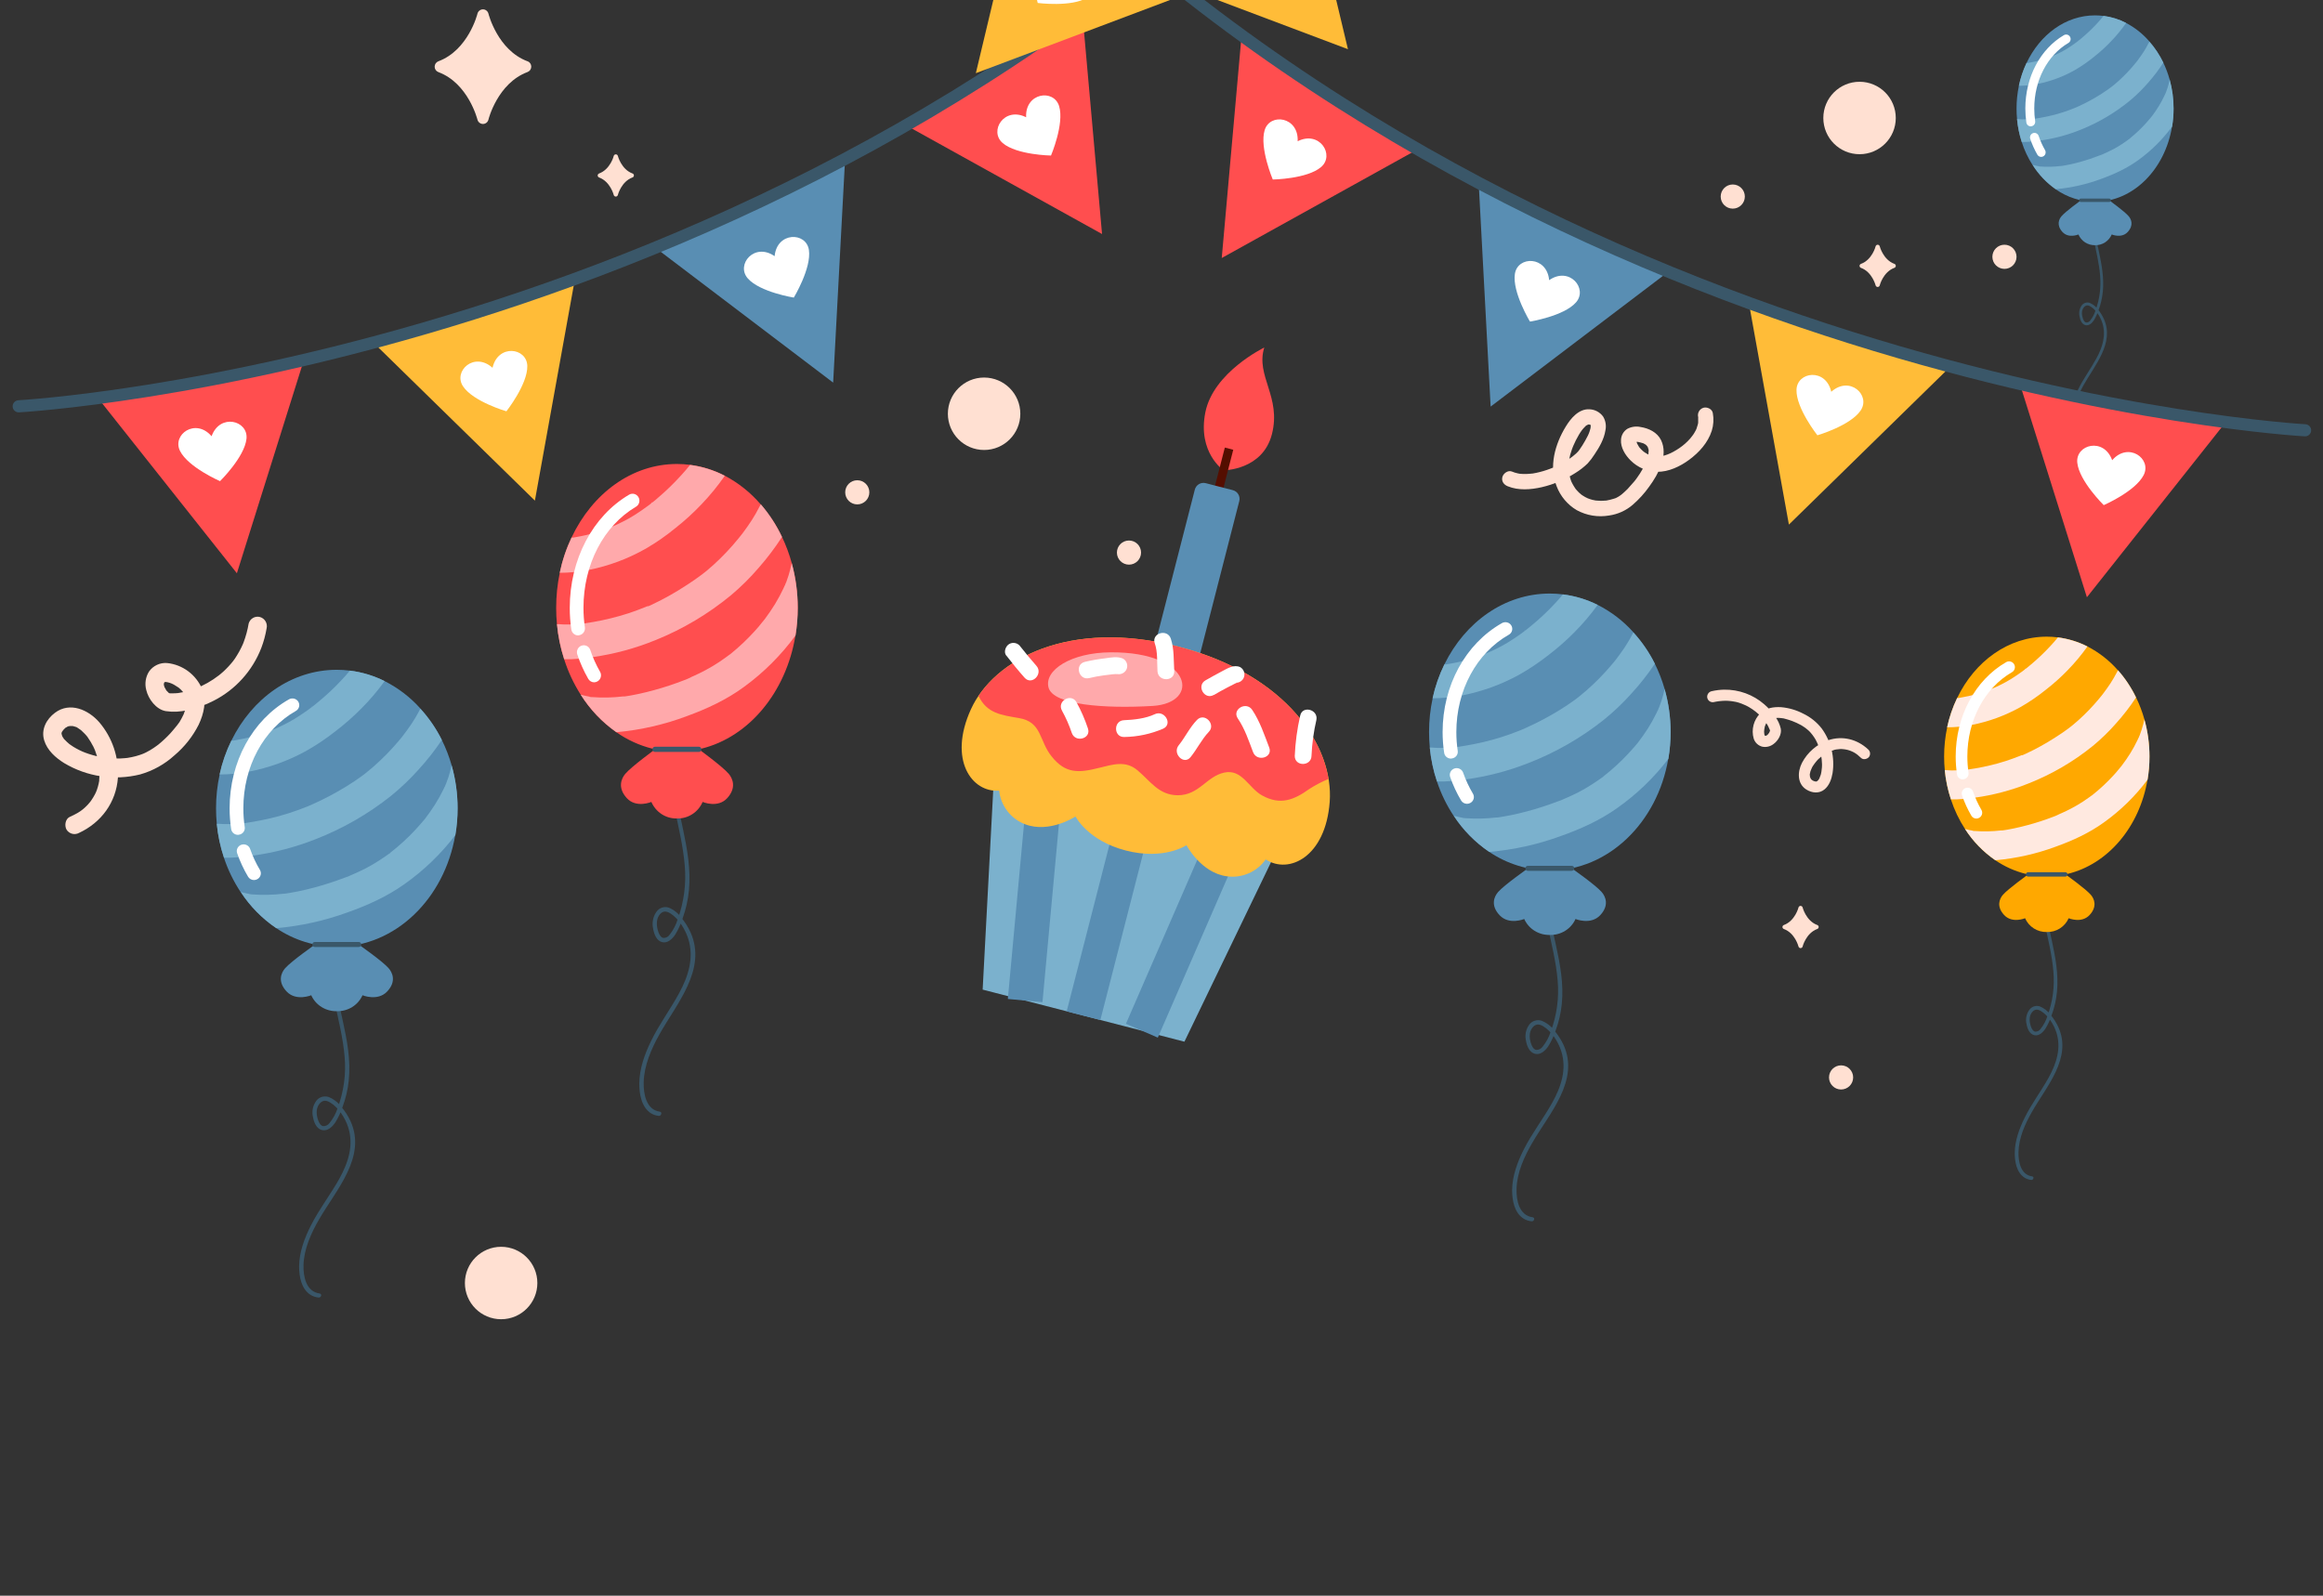 <svg width="719" height="494" viewBox="0 0 719 494" fill="none" xmlns="http://www.w3.org/2000/svg">
<rect x="0" y="0" width="719" height="494" fill="#333333" stroke="none"/>
<g clip-path="url(#clip0_2028_29406)">
<path d="M647.02 62.289C646.21 70.205 649.407 77.604 650.016 85.389C650.328 88.989 649.854 92.614 648.629 96.007C648.284 97.162 647.725 98.24 646.984 99.184C646.841 99.397 646.646 99.57 646.419 99.685C646.191 99.8 645.938 99.854 645.684 99.842C645.168 99.727 644.88 99.132 644.715 98.672C644.338 97.627 644.199 96.273 644.854 95.322C645.509 94.371 646.262 94.382 647.113 94.92C648.804 95.965 650.134 98.16 650.722 100.046C651.913 103.845 650.722 107.518 648.902 110.888C647.123 114.169 644.88 117.158 643.23 120.539C641.945 123.151 640.883 126.098 640.857 129.061C640.857 131.182 641.301 133.811 643.209 135.033C643.682 135.317 644.209 135.495 644.756 135.556C645.303 135.634 645.535 134.793 644.988 134.715C642.255 134.333 641.688 131.156 641.744 128.831C641.827 125.414 643.291 122.075 644.942 119.154C648.319 113.098 654.497 106.217 651.192 98.776C650.709 97.704 650.086 96.702 649.34 95.798C648.687 94.885 647.794 94.177 646.762 93.755C646.318 93.611 645.841 93.613 645.399 93.761C644.957 93.909 644.573 94.196 644.302 94.58C643.962 95.063 643.728 95.614 643.616 96.197C643.504 96.779 643.516 97.379 643.652 97.956C643.823 99.001 644.323 100.365 645.457 100.657C646.592 100.95 647.551 99.968 648.128 99.09C648.745 98.064 649.24 96.968 649.603 95.824C650.25 94.035 650.669 92.171 650.851 90.275C651.671 81.836 647.845 73.905 647.757 65.539C647.745 64.45 647.795 63.362 647.907 62.279C647.963 61.72 647.102 61.725 647.046 62.279L647.02 62.289Z" fill="#3A5769"/>
<path d="M658.868 66.954C659.652 67.879 660.467 69.734 658.564 71.813C656.661 73.893 653.613 72.587 653.613 72.587C653.178 73.597 652.454 74.453 651.536 75.045C650.617 75.636 649.545 75.935 648.457 75.905C647.369 75.935 646.297 75.635 645.378 75.044C644.459 74.453 643.736 73.597 643.3 72.587C643.3 72.587 640.257 73.898 638.354 71.813C636.452 69.728 637.266 67.879 638.045 66.954C639.308 65.465 644.063 62.022 644.063 62.022H652.85C652.85 62.022 657.61 65.46 658.868 66.954Z" fill="#598EB3"/>
<path d="M672.729 33.618C672.731 35.484 672.579 37.347 672.275 39.188C670.094 52.46 660.24 62.477 648.436 62.477C644.076 62.459 639.825 61.1 636.245 58.579C633.406 56.592 630.983 54.054 629.119 51.112C627.69 48.884 626.556 46.475 625.746 43.948C625.006 41.655 624.52 39.286 624.297 36.884V36.852C624.199 35.807 624.148 34.71 624.148 33.618C624.143 31.251 624.387 28.89 624.875 26.575C625.384 24.134 626.177 21.762 627.236 19.51C631.403 10.706 639.334 4.76 648.436 4.76C649.32 4.759 650.204 4.817 651.081 4.932C653.517 5.248 655.881 5.987 658.069 7.116C660.812 8.552 663.262 10.502 665.288 12.864C667.004 14.831 668.446 17.027 669.573 19.39C670.38 21.069 671.036 22.817 671.533 24.615C672.335 27.547 672.738 30.576 672.729 33.618Z" fill="#598EB3"/>
<path d="M652.85 62.518H644.017C643.88 62.518 643.749 62.463 643.652 62.365C643.555 62.267 643.501 62.134 643.501 61.995C643.501 61.857 643.555 61.724 643.652 61.626C643.749 61.528 643.88 61.473 644.017 61.473H652.85C652.987 61.473 653.118 61.528 653.215 61.626C653.312 61.724 653.366 61.857 653.366 61.995C653.366 62.134 653.312 62.267 653.215 62.365C653.118 62.463 652.987 62.518 652.85 62.518Z" fill="#3A5769"/>
<path d="M643.48 12.466C643.402 12.524 643.303 12.593 643.24 12.651C643.49 12.308 643.61 12.329 643.48 12.466Z" fill="#7BB1CD"/>
<path d="M658.071 7.098C656.661 9.122 655.095 11.03 653.388 12.804C651.779 14.49 650.056 16.062 648.232 17.507C646.338 19.059 644.325 20.456 642.214 21.687C638.625 23.724 634.74 25.172 630.704 25.977C630.405 26.034 630.101 26.091 629.796 26.139C629.11 26.248 628.419 26.337 627.734 26.41C626.779 26.507 625.821 26.554 624.861 26.551C625.376 24.111 626.174 21.742 627.239 19.492H627.29H627.641C627.718 19.47 627.798 19.454 627.878 19.445L628.27 19.372C628.842 19.273 629.404 19.163 629.967 19.032C630.281 18.959 630.596 18.886 630.91 18.802C632.45 18.401 633.961 17.893 635.433 17.282L635.567 17.23C635.876 17.083 636.005 17.026 636.041 17.015L635.984 17.047L636.5 16.822C636.897 16.634 637.289 16.446 637.676 16.247C638.444 15.85 639.223 15.427 639.935 14.972C640.847 14.403 641.729 13.781 642.595 13.144L643.225 12.663L643.369 12.558L643.462 12.48L643.539 12.428C643.957 12.093 644.369 11.748 644.777 11.383C646.387 10.014 647.906 8.539 649.325 6.968C649.928 6.309 650.526 5.614 651.083 4.914C653.519 5.23 655.883 5.968 658.071 7.098Z" fill="#7BB1CD"/>
<path d="M669.584 19.404C668.177 21.583 666.608 23.651 664.891 25.59C663.186 27.568 661.325 29.403 659.327 31.077C654.743 34.857 649.614 37.904 644.12 40.111C640.079 41.756 635.855 42.896 631.543 43.507C630.645 43.638 629.748 43.748 628.846 43.836H628.706C627.726 43.931 626.741 43.966 625.757 43.941C625.018 41.654 624.532 39.292 624.308 36.897V36.866H624.411H624.56C625.399 36.941 626.241 36.964 627.082 36.934L627.727 36.903C628.242 36.871 628.758 36.83 629.243 36.772L629.825 36.736H629.861C632.212 36.397 634.539 35.909 636.828 35.272C638.086 34.912 639.334 34.504 640.562 34.044C641.206 33.804 641.851 33.553 642.49 33.287C642.569 33.246 642.65 33.212 642.733 33.182H642.702H642.733L643.573 32.801C645.947 31.704 648.246 30.445 650.452 29.034C651.484 28.375 652.515 27.665 653.469 26.944L653.613 26.829L653.789 26.698C654.005 26.52 654.217 26.348 654.428 26.175C654.897 25.789 655.351 25.392 655.805 24.984C657.604 23.353 659.281 21.589 660.823 19.707C661.024 19.461 661.225 19.184 661.426 18.954C661.467 18.897 661.514 18.845 661.56 18.787C661.576 18.763 661.593 18.741 661.612 18.719L661.679 18.63C661.993 18.207 662.308 17.773 662.612 17.335C663.215 16.494 663.774 15.621 664.288 14.722C664.623 14.116 664.953 13.515 665.257 12.898C666.986 14.856 668.442 17.045 669.584 19.404Z" fill="#7BB1CD"/>
<path d="M671.544 24.627C671.377 25.465 671.165 26.294 670.909 27.109C670.75 27.605 670.579 28.096 670.394 28.582C670.396 28.57 670.396 28.558 670.394 28.546C670.315 28.692 670.256 28.848 670.218 29.011L670.249 28.948C670.249 28.995 670.208 29.047 670.193 29.094C670.177 29.142 670.193 29.037 670.193 29.011C670.095 29.235 669.992 29.465 669.888 29.69C669.381 30.764 668.818 31.811 668.202 32.825C667.578 33.844 666.898 34.826 666.191 35.788L665.974 36.059L665.459 36.687C665.051 37.178 664.634 37.658 664.206 38.134C662.672 39.83 661.01 41.402 659.235 42.837L659.219 42.883L659.168 42.925L659.121 42.967L659.039 43.035H658.997L658.399 43.484C657.925 43.824 657.45 44.158 656.966 44.477C656.061 45.083 655.149 45.634 654.227 46.128C653.454 46.536 652.67 46.919 651.876 47.278L651.267 47.55L650.989 47.675L651.386 47.502C650.931 47.728 650.461 47.921 649.978 48.077C647.991 48.86 645.965 49.539 643.909 50.11C642.836 50.41 641.758 50.674 640.675 50.904C640.191 51.003 639.701 51.103 639.216 51.186C638.914 51.245 638.609 51.298 638.303 51.343L637.788 51.406H637.875H637.726H637.654C635.586 51.65 633.5 51.695 631.424 51.542L630.94 51.484H631.022C630.934 51.484 630.847 51.484 630.764 51.453H630.934C630.697 51.411 630.455 51.369 630.223 51.317C629.867 51.239 629.506 51.15 629.155 51.05C631.008 54.005 633.422 56.557 636.256 58.559H636.401C641.213 58.118 645.947 57.034 650.478 55.335C654.537 53.856 658.492 52.022 661.993 49.446C665.931 46.576 669.41 43.11 672.307 39.169C672.611 37.328 672.763 35.465 672.761 33.599C672.76 30.566 672.35 27.547 671.544 24.627ZM670.316 28.807L670.26 28.927C670.26 28.864 670.311 28.807 670.332 28.75L670.368 28.655C670.354 28.697 670.337 28.737 670.316 28.776V28.807Z" fill="#7BB1CD"/>
<path d="M628.546 39.114C628.216 39.114 627.897 38.993 627.647 38.775C627.397 38.556 627.233 38.254 627.185 37.923C626.976 36.489 626.871 35.041 626.87 33.591C626.87 23.904 631.449 15.199 638.813 10.877C638.97 10.786 639.143 10.726 639.323 10.702C639.502 10.678 639.685 10.689 639.86 10.737C640.035 10.784 640.199 10.866 640.343 10.977C640.486 11.089 640.607 11.228 640.698 11.387C640.789 11.546 640.848 11.721 640.872 11.903C640.895 12.085 640.884 12.27 640.837 12.447C640.79 12.625 640.71 12.791 640.599 12.937C640.489 13.082 640.352 13.205 640.195 13.297C633.682 17.122 629.634 24.896 629.634 33.591C629.634 34.904 629.727 36.216 629.913 37.515C629.963 37.879 629.869 38.248 629.651 38.541C629.434 38.835 629.111 39.03 628.752 39.083C628.684 39.098 628.615 39.109 628.546 39.114Z" fill="white"/>
<path d="M631.784 48.575C631.543 48.576 631.305 48.512 631.095 48.391C630.886 48.27 630.711 48.096 630.588 47.886C629.694 46.332 628.957 44.692 628.386 42.99C628.267 42.639 628.291 42.255 628.452 41.922C628.613 41.59 628.898 41.336 629.244 41.216C629.59 41.096 629.969 41.12 630.297 41.283C630.626 41.447 630.877 41.735 630.995 42.086C631.509 43.61 632.17 45.078 632.97 46.47C633.061 46.63 633.12 46.806 633.143 46.99C633.167 47.173 633.154 47.359 633.106 47.537C633.058 47.715 632.976 47.882 632.864 48.028C632.752 48.174 632.613 48.296 632.454 48.387C632.251 48.508 632.02 48.573 631.784 48.575Z" fill="white"/>
<path d="M94.163 111.11L73.32 177.477L30.143 123.006L94.163 111.11Z" fill="#FF4E4F"/>
<path d="M65.489 135.051C60.504 129.269 53.162 134.555 55.734 139.633C58.307 144.712 68.103 148.955 68.103 148.955C68.103 148.955 75.703 141.497 76.29 135.83C76.877 130.164 68.072 127.863 65.489 135.051Z" fill="white"/>
<path d="M177.917 86.529L165.557 154.984L115.894 106.385L177.917 86.529Z" fill="#FFBC38"/>
<path d="M152.445 113.862C146.728 108.755 140.156 114.932 143.344 119.648C146.531 124.364 156.738 127.331 156.738 127.331C156.738 127.331 163.338 118.979 163.206 113.286C163.073 107.594 154.135 106.42 152.445 113.862Z" fill="white"/>
<path d="M261.581 48.977L257.873 118.448L202.533 76.459L261.581 48.977Z" fill="#598EB3"/>
<path d="M239.754 79.306C233.494 74.957 227.695 81.909 231.443 86.183C235.191 90.458 245.697 92.127 245.697 92.127C245.697 92.127 251.208 83.017 250.369 77.384C249.529 71.75 240.477 71.716 239.754 79.306Z" fill="white"/>
<path d="M334.925 3.156L341.098 72.448L280.356 38.754L334.925 3.156Z" fill="#FF4E4F"/>
<path d="M317.601 36.3C310.789 32.885 306.027 40.59 310.351 44.288C314.674 47.986 325.302 48.15 325.302 48.15C325.302 48.15 329.456 38.347 327.824 32.889C326.191 27.431 317.24 28.675 317.601 36.3Z" fill="white"/>
<path d="M401.067 -52.415L417.208 15.23L352.221 -9.268L401.067 -52.415Z" fill="#FFBC38"/>
<path d="M5.792 125.785C5.792 125.785 245.213 112.725 412.52 -64.578" stroke="#3A5769" stroke-width="3.756" stroke-linecap="round" stroke-linejoin="round"/>
<path d="M625.081 118.535L645.924 184.902L689.101 130.432L625.081 118.535Z" fill="#FF4E4F"/>
<path d="M653.75 142.476C658.735 136.695 666.078 141.981 663.505 147.059C660.932 152.138 651.136 156.38 651.136 156.38C651.136 156.38 643.536 148.923 642.949 143.256C642.363 137.59 651.168 135.288 653.75 142.476Z" fill="white"/>
<path d="M541.328 93.953L553.687 162.408L603.35 113.809L541.328 93.953Z" fill="#FFBC38"/>
<path d="M566.8 121.288C572.518 116.181 579.089 122.357 575.902 127.074C572.714 131.79 562.507 134.757 562.507 134.757C562.507 134.757 555.907 126.405 556.04 120.712C556.172 115.02 565.11 113.846 566.8 121.288Z" fill="white"/>
<path d="M457.662 56.402L461.37 125.874L516.711 83.885L457.662 56.402Z" fill="#598EB3"/>
<path d="M479.488 86.732C485.748 82.382 491.547 89.335 487.799 93.609C484.051 97.884 473.545 99.553 473.545 99.553C473.545 99.553 468.034 90.443 468.874 84.809C469.713 79.176 478.765 79.142 479.488 86.732Z" fill="white"/>
<path d="M384.32 10.582L378.147 79.874L438.889 46.179L384.32 10.582Z" fill="#FF4E4F"/>
<path d="M401.644 43.725C408.456 40.311 413.218 48.016 408.894 51.714C404.571 55.412 393.943 55.576 393.943 55.576C393.943 55.576 389.789 45.773 391.422 40.315C393.054 34.856 402.005 36.101 401.644 43.725Z" fill="white"/>
<path d="M318.177 -44.989L302.036 22.656L367.023 -1.843L318.177 -44.989Z" fill="#FFBC38"/>
<path d="M330.514 -9.716C337.752 -12.097 341.346 -3.794 336.532 -0.755C331.718 2.285 321.185 0.919 321.185 0.919C321.185 0.919 318.493 -9.389 320.9 -14.544C323.308 -19.699 331.977 -17.208 330.514 -9.716Z" fill="white"/>
<path d="M713.452 133.21C713.452 133.21 474.031 120.151 306.724 -57.152" stroke="#3A5769" stroke-width="3.756" stroke-linecap="round" stroke-linejoin="round"/>
<path d="M530.308 217.385C531.475 217.126 532.663 216.979 533.856 216.946C533.967 216.945 534.071 216.941 534.178 216.942C534.687 216.934 533.984 216.932 534.284 216.943C534.583 216.954 534.754 216.962 534.983 216.979C535.535 217.016 536.085 217.082 536.629 217.178C537.103 217.262 537.572 217.347 538.041 217.488C537.679 217.392 538.259 217.559 538.363 217.595C538.604 217.668 538.844 217.752 539.086 217.853C539.507 218.013 539.923 218.187 540.33 218.38C540.53 218.475 540.73 218.571 540.933 218.687L541.163 218.814L541.391 218.937C541.216 218.837 541.186 218.816 541.291 218.884C542.025 219.311 542.727 219.789 543.392 220.315C543.702 220.559 544.002 220.818 544.294 221.085L544.674 221.444C544.755 221.522 544.946 221.731 544.656 221.402L544.893 221.642C545.387 222.162 545.85 222.711 546.278 223.287C546.454 223.529 546.626 223.774 546.795 224.026C546.85 224.163 546.957 224.274 547.031 224.404L547.166 224.625C547.325 224.88 546.962 224.233 547.12 224.511C547.344 224.935 547.544 225.371 547.721 225.817L547.833 226.092C547.99 226.48 547.795 225.793 547.805 225.954C547.806 226.108 547.825 226.261 547.862 226.411C547.914 226.539 547.799 225.885 547.861 226.163C547.895 226.315 547.924 226.055 547.826 226.282C547.729 226.509 547.638 226.739 547.54 226.949C547.699 226.642 547.569 226.938 547.492 226.969L547.198 227.342C547.016 227.581 547.198 227.342 547.25 227.32C547.156 227.403 547.063 227.49 546.964 227.563C546.866 227.636 546.823 227.654 546.765 227.704C546.487 227.938 547.007 227.64 546.813 227.685C546.721 227.708 546.633 227.744 546.55 227.792C546.245 227.959 546.832 227.771 546.622 227.763C546.535 227.767 546.449 227.78 546.365 227.801C546.027 227.888 546.743 227.813 546.393 227.789C546.355 227.805 546.02 227.72 546.315 227.788C546.61 227.856 546.315 227.788 546.244 227.75C545.95 227.561 546.524 227.918 546.321 227.791C546.119 227.663 546.12 227.541 546.35 227.862C546.297 227.811 546.249 227.754 546.209 227.693C546.058 227.319 546.363 228.072 546.209 227.693C546.182 227.61 546.149 227.53 546.111 227.451C546.04 227.276 546.044 227.285 546.125 227.484L546.079 227.26C545.994 226.796 545.989 226.321 546.066 225.854C546.103 225.574 546.16 225.303 546.215 225.027C546.316 224.534 546.155 225.195 546.242 224.917C546.293 224.753 546.355 224.59 546.419 224.431C546.505 224.215 546.606 224.005 546.721 223.802C546.529 224.139 546.826 223.677 546.903 223.579C546.981 223.481 547.361 223.101 547.059 223.372C547.245 223.209 547.438 223.053 547.638 222.906C547.667 222.894 548.013 222.677 547.756 222.825C547.499 222.974 547.857 222.785 547.885 222.773C548.081 222.693 548.273 222.616 548.469 222.536C548.545 222.505 548.627 222.472 548.703 222.441C549.1 222.28 548.333 222.503 548.756 222.42C548.974 222.381 549.19 222.338 549.407 222.31C549.625 222.283 549.857 222.266 550.085 222.251C550.222 222.245 550.361 222.244 550.499 222.243C550.447 222.264 550.152 222.224 550.499 222.243C551.032 222.27 551.562 222.326 552.087 222.41C552.535 222.512 552.978 222.636 553.413 222.782C553.701 222.858 553.037 222.664 553.503 222.812L553.796 222.902C554.089 222.993 554.38 223.091 554.669 223.2C555.611 223.556 556.526 223.977 557.407 224.461C557.835 224.69 557.122 224.278 557.524 224.529L557.769 224.678C557.969 224.801 558.164 224.926 558.357 225.057C558.798 225.354 559.219 225.679 559.619 226.029C559.704 226.1 559.781 226.167 559.856 226.242C559.856 226.242 560.213 226.588 560.043 226.414C559.872 226.241 560.232 226.619 560.214 226.604L560.479 226.899C560.843 227.316 561.178 227.757 561.481 228.219C561.632 228.439 561.764 228.656 561.904 228.891C561.74 228.61 561.885 228.844 561.904 228.891L562.124 229.309C562.382 229.8 562.6 230.286 562.776 230.766C562.968 231.239 563.14 231.748 563.287 232.246L563.394 232.621C563.474 232.914 563.305 232.222 563.427 232.702C563.492 233.001 563.564 233.302 563.62 233.605C563.805 234.577 563.911 235.564 563.936 236.554C563.938 236.669 563.926 237.369 563.939 236.961C563.93 237.185 563.922 237.414 563.903 237.643C563.874 238.079 563.82 238.509 563.75 238.94C563.71 239.144 563.675 239.345 563.626 239.542C563.597 239.638 563.574 239.736 563.556 239.835C563.515 240.077 563.687 239.445 563.556 239.835C563.441 240.2 563.303 240.558 563.144 240.906L563.065 241.098C562.935 241.41 563.26 240.864 563.118 241.021C562.975 241.178 562.961 241.267 562.878 241.378C562.878 241.378 562.59 241.726 562.584 241.723C562.522 241.654 562.959 241.428 562.648 241.648C562.576 241.677 562.517 241.75 562.45 241.805C562.383 241.86 562.349 241.846 562.315 241.898C562.095 242.098 562.719 241.768 562.439 241.848C562.382 241.871 562.101 242.029 562.061 242.001C562.022 241.973 562.567 241.956 562.262 241.92C562.195 241.923 562.127 241.932 562.061 241.946C561.592 242.026 562.365 242.021 561.95 241.947C561.757 241.909 561.388 241.756 561.823 241.949C561.667 241.88 561.499 241.837 561.343 241.768L561.145 241.678C560.931 241.588 560.907 241.681 561.215 241.727C561.096 241.708 560.926 241.535 560.837 241.466C560.748 241.398 560.567 241.295 560.565 241.235C560.563 241.175 560.871 241.607 560.661 241.322L560.564 241.207C560.487 241.112 560.425 240.999 560.345 240.899C560.165 240.674 560.495 241.269 560.449 241.072C560.418 240.996 560.381 240.906 560.351 240.831L560.21 240.485C560.122 240.267 560.288 240.978 560.228 240.528C560.21 240.402 560.186 240.274 560.178 240.145L560.167 239.951C560.137 239.644 560.105 239.976 560.156 240.077C560.085 239.901 560.214 239.436 560.25 239.25C560.286 239.065 560.315 238.97 560.345 238.826C560.395 238.59 560.295 238.989 560.297 238.994C560.299 238.999 560.376 238.736 560.391 238.691C560.489 238.41 560.602 238.134 560.73 237.865C560.798 237.716 560.867 237.572 560.942 237.426L561.066 237.21C561.254 236.836 560.885 237.477 561.066 237.21C561.448 236.618 561.87 236.053 562.329 235.518C562.447 235.382 562.571 235.249 562.719 235.106C563.059 234.748 562.51 235.29 562.875 234.955C563.168 234.687 563.462 234.425 563.769 234.179C564.076 233.933 564.349 233.74 564.628 233.549C564.785 233.442 564.95 233.342 565.116 233.241C565.149 233.228 565.48 233.028 565.221 233.199C564.962 233.37 565.384 233.133 565.422 233.09C566.112 232.733 566.835 232.44 567.579 232.215C567.613 232.202 567.99 232.104 567.689 232.171C567.388 232.238 567.761 232.142 567.799 232.126C567.989 232.088 568.18 232.049 568.372 232.015C568.761 231.95 569.154 231.909 569.547 231.892C569.705 231.883 570.259 231.901 569.821 231.88C570.021 231.893 570.222 231.894 570.421 231.918C570.873 231.961 571.321 232.034 571.762 232.135L572.005 232.197C571.618 232.095 571.917 232.172 572.005 232.197C572.21 232.263 572.416 232.334 572.644 232.401C573.083 232.569 573.51 232.764 573.923 232.986C573.58 232.799 574.193 233.158 574.274 233.207C574.48 233.344 574.681 233.483 574.875 233.631C575.286 233.956 575.679 234.303 576.053 234.67C576.734 235.304 577.934 235.01 578.474 234.35C578.741 233.988 578.858 233.54 578.803 233.097C578.748 232.654 578.524 232.25 578.177 231.967C574.846 228.862 570.322 227.701 565.944 229.129C562.401 230.347 559.458 232.873 557.73 236.18C556.312 238.96 556.22 242.703 559.173 244.479C560.879 245.513 563.028 245.745 564.677 244.415C566.183 243.198 566.872 241.242 567.192 239.409C567.958 234.514 566.758 229.531 563.851 225.532C562.334 223.582 560.38 222.011 558.142 220.942C556.001 219.818 553.652 219.133 551.233 218.929C548.953 218.8 546.544 219.175 544.842 220.803C543.826 221.816 543.101 223.08 542.742 224.462C542.382 225.845 542.402 227.295 542.798 228.662C542.993 229.283 543.348 229.842 543.828 230.284C544.308 230.726 544.896 231.035 545.535 231.181C546.117 231.283 546.716 231.265 547.292 231.126C547.868 230.987 548.41 230.731 548.884 230.375C550.314 229.37 551.545 227.322 551.173 225.554C550.85 224.215 550.266 222.953 549.456 221.839C548.495 220.422 547.348 219.14 546.045 218.027C542.621 215.047 538.2 213.437 533.632 213.507C532.382 213.534 531.137 213.684 529.915 213.955C529.461 214.02 529.049 214.258 528.767 214.619C528.485 214.979 528.354 215.434 528.403 215.886C528.457 216.336 528.687 216.745 529.043 217.026C529.4 217.306 529.854 217.436 530.308 217.385Z" fill="#FFE0D2"/>
<path d="M466.657 150.539C469.965 151.903 473.829 151.601 477.215 150.82C480.874 149.967 484.362 148.497 487.527 146.473C488.925 145.622 490.224 144.617 491.398 143.477C492.184 142.615 492.891 141.685 493.51 140.698C495.002 138.496 496.48 135.95 496.889 133.284C497.224 131.805 496.972 130.254 496.185 128.958C495.695 128.284 495.057 127.731 494.32 127.34C493.583 126.95 492.767 126.734 491.933 126.707C488.625 126.538 486.168 129.521 484.613 132.081C481.312 137.476 479.334 144.412 481.797 150.532C482.963 153.619 485.142 156.22 487.977 157.911C491.054 159.605 494.619 160.196 498.078 159.585C500.746 159.202 503.251 158.071 505.3 156.321C507.244 154.642 508.977 152.734 510.46 150.637C513.275 146.804 516.443 141.015 514.113 136.245C512.93 133.84 510.326 132.581 507.778 132.194C506.391 131.892 504.942 132.092 503.688 132.757C503.11 133.122 502.629 133.622 502.287 134.213C501.945 134.805 501.752 135.471 501.724 136.154C501.555 138.553 503.055 140.93 504.695 142.548C506.888 144.735 509.84 145.994 512.937 146.065C516.457 146.107 520.047 144.398 522.834 142.33C525.917 140.044 528.613 137.075 529.817 133.361C530.366 131.588 530.477 129.708 530.14 127.882C529.936 126.623 528.388 125.919 527.254 126.229C526.66 126.407 526.156 126.808 525.85 127.348C525.543 127.888 525.456 128.525 525.607 129.127C525.727 129.83 525.607 128.86 525.607 129.289C525.607 129.479 525.607 129.662 525.607 129.851C525.607 130.147 525.607 130.449 525.607 130.745C525.607 130.302 525.607 130.78 525.607 130.9C525.607 131.019 525.537 131.265 525.488 131.448C525.396 131.814 525.269 132.152 525.15 132.538C525.03 132.925 525.086 132.714 525.15 132.616C525.058 132.827 524.953 133.038 524.847 133.249C524.742 133.46 524.544 133.805 524.383 134.072C524.221 134.339 523.946 134.775 523.679 135.078C523.507 135.323 523.321 135.557 523.123 135.781C522.151 136.886 521.044 137.864 519.828 138.693C519.218 139.113 518.586 139.501 517.935 139.854C517.357 140.175 516.757 140.454 516.14 140.691C515.521 140.922 514.886 141.108 514.24 141.247L513.824 141.324C514.282 141.254 513.93 141.324 513.824 141.324C513.451 141.324 513.12 141.366 512.712 141.324C512.557 141.324 511.691 141.212 512.269 141.324C511.987 141.275 511.713 141.226 511.431 141.155C511.149 141.085 510.931 141.015 510.678 140.93L510.333 140.797C510.868 141.001 510.333 140.797 510.227 140.747C509.74 140.492 509.27 140.205 508.82 139.889C508.7 139.805 508.404 139.537 508.82 139.889L508.559 139.678C508.355 139.488 508.144 139.305 507.954 139.108C507.764 138.911 507.595 138.707 507.412 138.51C507.229 138.313 507.187 138.159 507.489 138.623L507.313 138.377C507.046 137.976 506.856 137.533 506.609 137.139C506.947 137.666 506.673 137.294 506.609 137.033C506.546 136.773 506.525 136.682 506.476 136.506C506.349 136.105 506.476 137.005 506.476 136.738C506.482 136.649 506.482 136.56 506.476 136.471C506.483 136.403 506.483 136.334 506.476 136.267C506.426 135.908 506.37 136.843 506.476 136.499C506.602 135.985 506.18 136.963 506.419 136.583C506.659 136.203 505.969 137.019 506.356 136.66C506.504 136.527 505.8 136.97 506.307 136.724C505.448 137.139 506.307 136.632 506.426 136.724C506.546 136.815 505.722 136.724 506.173 136.766C506.264 136.766 506.363 136.766 506.447 136.766C506.532 136.766 507.405 136.879 506.792 136.766C507.398 136.879 507.961 137.047 508.552 137.216C508.693 137.216 508.932 137.413 508.439 137.153L508.721 137.287L509.355 137.652C509.84 137.948 509.207 137.455 509.418 137.702C509.488 137.786 510.051 138.349 509.763 138.025C509.474 137.702 509.875 138.194 509.939 138.299C509.972 138.374 510.01 138.447 510.051 138.517C510.298 138.876 509.932 138.081 509.995 138.356C510.058 138.63 510.115 138.707 510.164 138.89C510.164 138.968 510.164 139.052 510.22 139.136C510.354 139.678 510.22 139.038 510.22 139.017C510.368 139.094 510.22 140.142 510.22 140.304C510.22 140.466 510.22 140.536 510.22 140.656C510.22 140.607 510.333 140.065 510.22 140.459C510.171 140.698 510.136 140.944 510.072 141.162C509.966 141.619 509.834 142.07 509.678 142.513C509.587 142.773 509.481 143.026 509.39 143.28C509.34 143.406 509.193 143.666 509.432 143.181C509.355 143.336 509.291 143.498 509.221 143.652C508.738 144.665 508.192 145.647 507.588 146.593C507.292 147.05 506.982 147.5 506.666 147.943C506.511 148.168 506.342 148.386 506.18 148.604C506.103 148.71 505.835 149.041 506.18 148.604L505.842 149.026C505.138 149.849 504.434 150.651 503.73 151.411C503.371 151.77 503.027 152.114 502.632 152.452L502.175 152.846L501.9 153.078C501.837 153.134 501.422 153.451 501.752 153.198L501.45 153.416L500.985 153.725C500.683 153.908 500.366 154.056 500.056 154.232C499.746 154.408 500.704 154.014 500.225 154.154C500.014 154.211 499.81 154.295 499.599 154.365C499.233 154.485 498.895 154.59 498.486 154.682C498.078 154.773 497.783 154.851 497.395 154.921L496.924 154.998C497.353 154.935 496.699 154.998 496.607 154.998C495.93 155.051 495.25 155.051 494.573 154.998L494.031 154.956C493.616 154.956 494.58 155.062 493.911 154.956C493.566 154.893 493.207 154.83 492.876 154.745C492.546 154.661 492.278 154.576 491.99 154.478C491.849 154.436 491.053 154.105 491.504 154.309C490.896 154.037 490.312 153.714 489.758 153.345L489.434 153.113C488.914 152.755 489.66 153.31 489.364 153.057C489.068 152.804 488.914 152.677 488.695 152.473C488.477 152.269 488.273 152.051 488.076 151.826C487.879 151.601 487.865 151.58 487.752 151.453C487.428 151.08 487.935 151.749 487.632 151.298C487.29 150.8 486.975 150.284 486.689 149.751C486.563 149.512 486.443 149.266 486.337 149.048C486.52 149.477 486.337 149.048 486.302 148.942C486.267 148.837 486.161 148.548 486.098 148.351C485.9 147.707 485.741 147.052 485.619 146.389C485.619 146.304 485.549 145.924 485.619 146.389L485.577 145.953C485.535 145.544 485.514 145.133 485.514 144.722C485.502 144.017 485.537 143.312 485.619 142.611C485.676 142.168 485.514 143.16 485.655 142.407L485.739 141.929C485.816 141.521 485.915 141.12 486.021 140.719C486.161 140.185 486.33 139.657 486.52 139.136C486.605 138.897 486.696 138.665 486.788 138.433C486.879 138.201 487.175 137.512 486.95 138.025C487.456 136.845 488.036 135.699 488.688 134.592C489.003 134.058 489.348 133.537 489.723 133.031C489.441 133.418 489.955 132.764 490.047 132.658C490.267 132.399 490.502 132.152 490.751 131.919L490.969 131.73C490.561 132.067 490.863 131.807 490.969 131.73C491.074 131.652 491.792 131.378 491.201 131.547C491.321 131.547 492.032 131.329 491.638 131.392C491.243 131.455 491.771 131.392 491.785 131.392H491.94C491.574 131.329 491.518 131.329 491.785 131.392C492.053 131.455 492.489 131.666 492.018 131.392C492.117 131.465 492.226 131.525 492.341 131.568C492.609 131.617 491.933 131.195 492.25 131.49C492.672 131.891 492.053 131.265 492.292 131.49C492.356 131.561 492.475 131.941 492.341 131.554C492.208 131.167 492.341 131.631 492.341 131.716C492.426 132.229 492.384 131.195 492.341 131.849C492.341 131.962 492.285 132.679 492.341 132.292C492.398 131.905 492.264 132.637 492.229 132.771C492.151 133.08 492.06 133.39 491.954 133.692C491.849 133.995 491.771 134.199 491.666 134.452C491.884 133.924 491.539 134.705 491.483 134.832C491.215 135.38 490.934 135.908 490.631 136.428C490.091 137.397 489.499 138.337 488.857 139.242C488.759 139.369 488.231 140.044 488.723 139.425C488.632 139.544 488.533 139.671 488.435 139.784C488.058 140.203 487.644 140.587 487.196 140.93L486.872 141.197C486.358 141.634 487.09 141.043 486.76 141.296L485.943 141.88C485.296 142.337 484.634 142.759 483.93 143.146C483.226 143.533 482.635 143.849 481.966 144.187C481.315 144.509 480.648 144.798 479.967 145.052C478.512 145.62 477.012 146.067 475.483 146.389C475.117 146.466 474.779 146.529 474.392 146.593C473.907 146.677 474.181 146.628 474.294 146.593L473.695 146.656C472.919 146.734 472.138 146.76 471.359 146.733C471.021 146.733 470.69 146.691 470.352 146.663C469.88 146.621 470.225 146.663 470.352 146.663L469.81 146.557C469.158 146.424 468.522 146.226 467.909 145.967C466.734 145.509 465.319 146.557 465.016 147.641C464.643 148.998 465.481 150.075 466.657 150.539Z" fill="#FFE0D2"/>
<path d="M163.277 18.974C154.032 15.53 151.216 4.366 151.185 4.249C151.091 3.862 150.872 3.519 150.564 3.274C150.255 3.028 149.875 2.895 149.483 2.895C149.09 2.896 148.709 3.03 148.399 3.275C148.089 3.52 147.868 3.862 147.77 4.249C147.77 4.366 144.923 15.53 135.689 18.974C135.35 19.098 135.057 19.326 134.85 19.625C134.643 19.925 134.532 20.282 134.532 20.648C134.532 21.013 134.643 21.37 134.85 21.67C135.057 21.969 135.35 22.197 135.689 22.322C144.923 25.765 147.749 36.929 147.77 37.014C147.866 37.402 148.086 37.747 148.396 37.994C148.706 38.242 149.089 38.377 149.483 38.379C149.876 38.378 150.258 38.243 150.567 37.996C150.875 37.748 151.093 37.403 151.185 37.014C151.185 36.908 154.032 25.744 163.277 22.3C163.616 22.175 163.909 21.948 164.116 21.648C164.323 21.349 164.434 20.992 164.434 20.626C164.434 20.26 164.323 19.903 164.116 19.604C163.909 19.304 163.616 19.077 163.277 18.952V18.974Z" fill="#FFE0D2"/>
<path d="M195.772 53.707C192.305 52.438 191.249 48.325 191.237 48.282C191.202 48.14 191.12 48.013 191.004 47.923C190.888 47.833 190.746 47.783 190.599 47.783C190.451 47.784 190.308 47.833 190.192 47.923C190.076 48.014 189.993 48.14 189.957 48.282C189.957 48.325 188.889 52.438 185.426 53.707C185.299 53.753 185.189 53.837 185.111 53.947C185.034 54.057 184.992 54.189 184.992 54.324C184.992 54.459 185.034 54.59 185.111 54.7C185.189 54.811 185.299 54.895 185.426 54.941C188.889 56.209 189.949 60.322 189.957 60.354C189.992 60.497 190.075 60.624 190.191 60.715C190.307 60.806 190.451 60.856 190.599 60.856C190.746 60.856 190.889 60.806 191.005 60.715C191.121 60.624 191.202 60.497 191.237 60.354C191.237 60.314 192.305 56.202 195.772 54.933C195.899 54.887 196.008 54.803 196.086 54.693C196.164 54.582 196.205 54.451 196.205 54.316C196.205 54.181 196.164 54.05 196.086 53.939C196.008 53.829 195.899 53.745 195.772 53.699V53.707Z" fill="#FFE0D2"/>
<path d="M586.34 81.691C582.873 80.423 581.817 76.31 581.805 76.266C581.77 76.124 581.688 75.998 581.572 75.907C581.457 75.817 581.314 75.768 581.167 75.768C581.02 75.768 580.877 75.817 580.761 75.908C580.644 75.998 580.561 76.124 580.525 76.266C580.525 76.31 579.457 80.423 575.994 81.691C575.867 81.737 575.757 81.821 575.68 81.931C575.602 82.042 575.561 82.173 575.561 82.308C575.561 82.443 575.602 82.574 575.68 82.685C575.757 82.795 575.867 82.879 575.994 82.925C579.457 84.194 580.517 88.307 580.525 88.338C580.561 88.481 580.643 88.608 580.76 88.699C580.876 88.79 581.019 88.84 581.167 88.841C581.315 88.841 581.458 88.791 581.573 88.7C581.689 88.608 581.771 88.481 581.805 88.338C581.805 88.299 582.873 84.186 586.34 82.917C586.467 82.871 586.577 82.787 586.654 82.677C586.732 82.567 586.774 82.435 586.774 82.3C586.774 82.165 586.732 82.034 586.654 81.924C586.577 81.813 586.467 81.73 586.34 81.683V81.691Z" fill="#FFE0D2"/>
<path d="M562.473 286.371C559.006 285.102 557.95 280.989 557.938 280.946C557.903 280.804 557.821 280.677 557.705 280.587C557.59 280.497 557.447 280.447 557.3 280.447C557.153 280.448 557.01 280.497 556.893 280.587C556.777 280.678 556.694 280.804 556.658 280.946C556.658 280.989 555.59 285.102 552.127 286.371C552 286.417 551.89 286.501 551.813 286.611C551.735 286.722 551.693 286.853 551.693 286.988C551.693 287.123 551.735 287.254 551.813 287.364C551.89 287.475 552 287.559 552.127 287.605C555.59 288.873 556.65 292.986 556.658 293.018C556.694 293.161 556.776 293.288 556.892 293.379C557.009 293.47 557.152 293.52 557.3 293.521C557.447 293.52 557.59 293.47 557.706 293.379C557.822 293.288 557.904 293.161 557.938 293.018C557.938 292.978 559.006 288.866 562.473 287.597C562.6 287.551 562.71 287.467 562.787 287.357C562.865 287.246 562.906 287.115 562.906 286.98C562.906 286.845 562.865 286.714 562.787 286.603C562.71 286.493 562.6 286.409 562.473 286.363V286.371Z" fill="#FFE0D2"/>
<path d="M378.702 145.595C378.702 145.595 390.791 145.624 393.672 134.436C396.658 122.805 388.563 116.421 391.31 107.592C391.31 107.592 375.534 115.208 373.066 127.676C370.599 140.145 378.702 145.595 378.702 145.595Z" fill="#FF4E4F"/>
<path d="M375.901 156.441L380.405 138.898" stroke="#540E00" stroke-width="2.691" stroke-miterlimit="10"/>
<path d="M369.813 151.575L353.566 214.889C353.185 216.372 354.076 217.884 355.555 218.265L363.961 220.434C365.44 220.816 366.948 219.923 367.328 218.44L383.575 155.126C383.956 153.643 383.065 152.131 381.586 151.75L373.18 149.581C371.701 149.199 370.193 150.092 369.813 151.575Z" fill="#598EB3"/>
<path d="M351.318 252.261L307.611 240.986L304.145 306.372L335.37 314.431L366.595 322.49L395.035 263.536L351.318 252.261Z" fill="#7BB1CD"/>
<path d="M317.3 309.76L323.282 245.02" stroke="#598EB3" stroke-width="10.764" stroke-miterlimit="10"/>
<path d="M353.426 319.087L379.351 259.488" stroke="#598EB3" stroke-width="10.764" stroke-miterlimit="10"/>
<path d="M335.364 314.438L351.313 252.268" stroke="#598EB3" stroke-width="10.764" stroke-miterlimit="10"/>
<path d="M411.562 248.266C412.849 231.195 398.369 208.857 364.696 200.173C331.023 191.488 307.585 204.024 300.498 219.612C293.412 235.2 300.767 245.435 309.255 244.771C309.504 247.081 310.387 249.277 311.806 251.115C313.224 252.952 315.124 254.359 317.292 255.179C324.868 258.068 332.885 252.772 332.885 252.772C332.885 252.772 336.668 260.272 348.488 263.315C360.308 266.358 367.231 261.659 367.231 261.659C367.231 261.659 371.696 270.209 379.713 271.287C382.004 271.612 384.34 271.295 386.463 270.373C388.586 269.45 390.414 267.957 391.744 266.059C398.898 270.758 410.276 265.347 411.562 248.266Z" fill="#FFBC38"/>
<path d="M364.698 200.167C334.135 192.33 312.051 201.891 302.872 215.438C305.445 220.878 309.968 221.369 315.278 222.284C322.594 223.449 321.548 229.38 325.532 234.223C329.853 239.634 333.991 239.268 340.089 237.737C344.39 236.707 348.317 235.33 352.033 238.44C356.143 241.887 358.63 246.142 364.516 246.2C371.17 246.2 373.388 240.375 378.918 239.181C384.449 237.987 386.484 243.995 390.661 246.268C396.278 249.387 400.532 247.625 405.198 244.294C407.092 243.066 409.095 242.016 411.18 241.155C408.588 225.413 393.83 207.735 364.698 200.167Z" fill="#FF4E4F"/>
<path d="M343.736 201.949C331.551 202.026 323.121 207.447 324.532 212.848C325.944 218.25 341.815 219.424 356.736 218.548C371.658 217.672 369.238 201.756 343.736 201.949Z" fill="#FFA9AB"/>
<path d="M311.452 202.92C313.276 205.279 315.149 207.59 317.127 209.814C319.354 212.317 322.984 208.611 320.775 206.117C319.095 204.191 317.463 202.265 315.917 200.282C315.557 199.702 314.988 199.284 314.328 199.113C313.668 198.943 312.968 199.034 312.374 199.367C311.27 200.012 310.588 201.803 311.414 202.92H311.452Z" fill="white"/>
<path d="M337.143 209.922C338.621 209.561 340.118 209.281 341.627 209.084C342.539 208.949 343.451 208.834 344.363 208.747C344.67 208.747 344.978 208.689 345.323 208.679C346.072 208.679 346.399 208.978 345.016 208.4C345.616 208.729 346.32 208.813 346.981 208.634C347.641 208.454 348.207 208.025 348.559 207.437C348.728 207.139 348.836 206.811 348.878 206.47C348.92 206.13 348.894 205.785 348.802 205.455C348.71 205.124 348.554 204.816 348.342 204.546C348.131 204.277 347.869 204.052 347.57 203.885C345.794 203.143 343.816 203.557 341.963 203.817C339.866 204.058 337.785 204.425 335.731 204.915C332.495 205.762 333.916 210.759 337.152 209.912L337.143 209.922Z" fill="white"/>
<path d="M328.695 220.003C329.918 222.21 330.937 224.524 331.739 226.916C332.843 230.065 337.836 228.669 336.722 225.501C335.786 222.684 334.597 219.957 333.17 217.355C331.499 214.467 327.034 217.095 328.705 220.003H328.695Z" fill="white"/>
<path d="M347.982 228.163C352.135 228.101 356.236 227.221 360.051 225.573C363.076 224.148 360.416 219.68 357.42 221.105C354.588 222.443 350.987 222.838 347.895 222.963C344.563 223.088 344.64 228.288 347.982 228.163Z" fill="white"/>
<path d="M357.412 199.146C358.373 201.899 358.084 204.923 358.257 207.811C358.459 211.133 363.644 211.075 363.442 207.715C363.241 204.355 363.442 200.975 362.396 197.75C361.349 194.524 356.327 195.988 357.412 199.175V199.146Z" fill="white"/>
<path d="M368.496 234.395C370.522 231.892 371.943 228.868 374.171 226.538C376.398 224.208 372.807 220.472 370.484 222.879C368.16 225.287 366.854 228.223 364.819 230.736C362.783 233.249 366.393 236.995 368.496 234.395Z" fill="white"/>
<path d="M383.108 222.406C385.288 225.632 386.478 229.252 387.851 232.863C389.032 235.963 394.035 234.577 392.844 231.438C391.317 227.432 389.964 223.34 387.573 219.759C385.71 216.995 381.236 219.624 383.108 222.406Z" fill="white"/>
<path d="M375.699 215.167C377.069 214.358 378.458 213.585 379.867 212.846C380.635 212.432 381.412 212.028 382.2 211.653L382.622 211.46C382.344 211.575 382.325 211.585 382.622 211.46C383.198 211.229 382.891 211.46 382.622 211.393L381.297 211.046C381.896 211.377 382.599 211.462 383.258 211.282C383.918 211.102 384.482 210.672 384.831 210.083C385.171 209.485 385.261 208.777 385.081 208.112C384.901 207.448 384.466 206.883 383.871 206.54C381.95 205.654 380.03 206.877 378.34 207.753C376.65 208.629 374.806 209.679 373.088 210.642C370.207 212.346 372.838 216.823 375.719 215.119L375.699 215.167Z" fill="white"/>
<path d="M402.417 221.585C401.483 225.676 400.924 229.843 400.746 234.035C400.746 237.386 405.912 237.299 405.931 233.939C406.093 230.215 406.597 226.515 407.439 222.885C408.082 219.612 403.06 218.302 402.417 221.585Z" fill="white"/>
<path d="M76.966 193.027C76.636 194.992 76.12 196.92 75.424 198.784C75.356 198.956 75.296 199.12 75.228 199.283C74.921 200.075 75.364 198.991 75.159 199.447C74.955 199.903 74.836 200.161 74.665 200.505C74.263 201.335 73.817 202.142 73.328 202.923C72.902 203.603 72.476 204.274 71.964 204.911C72.339 204.412 71.717 205.203 71.598 205.341C71.334 205.668 71.053 205.986 70.746 206.296C70.235 206.847 69.706 207.38 69.153 207.888C68.88 208.138 68.607 208.387 68.301 208.628L67.96 208.904L67.627 209.179C67.892 208.972 67.943 208.938 67.772 209.058C66.653 209.925 65.474 210.71 64.245 211.408C63.674 211.735 63.086 212.036 62.49 212.32L61.697 212.681C61.527 212.759 61.084 212.922 61.774 212.681L61.254 212.896C60.141 213.335 59.003 213.705 57.846 214.006C57.36 214.127 56.875 214.239 56.381 214.342C56.133 214.342 55.895 214.437 55.648 214.471L55.222 214.54C54.728 214.626 55.955 214.471 55.426 214.54C54.631 214.62 53.831 214.658 53.032 214.652H52.538C51.839 214.652 53.023 214.781 52.768 214.695C52.529 214.6 52.281 214.533 52.027 214.497C51.797 214.497 52.879 214.729 52.41 214.652C52.154 214.609 52.538 214.815 52.248 214.523C51.959 214.23 51.66 213.946 51.396 213.662C51.771 214.101 51.396 213.714 51.396 213.576L51.004 212.888C50.749 212.457 51.004 212.888 51.004 212.982C50.936 212.784 50.859 212.586 50.808 212.389C50.757 212.191 50.757 212.113 50.715 211.993C50.527 211.416 50.663 212.406 50.715 212.079C50.736 211.922 50.736 211.763 50.715 211.606C50.646 211.029 50.57 212.053 50.715 211.735C50.761 211.598 50.796 211.456 50.817 211.313C50.893 210.736 50.561 211.889 50.817 211.365C50.817 211.296 51.158 210.831 50.868 211.244C50.578 211.657 50.868 211.244 50.97 211.158C51.447 210.822 50.536 211.485 50.859 211.253C51.183 211.02 51.371 211.098 50.731 211.253C50.843 211.201 50.96 211.164 51.081 211.141C51.754 211.141 50.399 211.141 51.081 211.141C51.226 211.149 51.371 211.149 51.515 211.141C51.831 211.141 51.814 211.141 51.456 211.141L51.831 211.21C52.601 211.369 53.339 211.66 54.012 212.07C54.421 212.303 54.804 212.561 55.196 212.819C55.895 213.284 54.975 212.621 55.35 212.931C55.571 213.111 55.784 213.309 55.989 213.507C56.269 213.776 56.531 214.063 56.773 214.368C56.372 213.86 56.9 214.609 57.002 214.789C57.105 214.97 57.454 215.796 57.224 215.159C57.36 215.549 57.48 215.945 57.582 216.347C57.582 216.399 57.701 217.07 57.633 216.579C57.565 216.089 57.633 216.76 57.633 216.812C57.633 217.164 57.633 217.509 57.633 217.861C57.633 217.999 57.633 218.145 57.633 218.283C57.633 218.997 57.769 217.672 57.633 218.378C57.556 218.739 57.488 219.101 57.395 219.453C57.301 219.806 57.181 220.176 57.062 220.538C56.986 220.753 56.9 220.968 56.815 221.183C56.815 221.088 57.062 220.658 56.815 221.183C56.44 221.988 56.022 222.772 55.563 223.532C55.123 224.16 54.654 224.766 54.157 225.348C53.858 225.744 54.574 224.84 54.054 225.468L53.731 225.864C53.407 226.26 53.075 226.647 52.725 227.026C51.585 228.258 50.361 229.408 49.062 230.468C48.44 230.984 49.522 230.141 48.883 230.605L48.499 230.889C48.184 231.122 47.869 231.345 47.545 231.561C46.809 232.056 46.044 232.504 45.253 232.903C45.091 232.989 44.938 233.066 44.776 233.135C44.776 233.135 44.017 233.471 44.392 233.316C44.767 233.161 43.958 233.48 43.992 233.462L43.37 233.686C42.498 233.987 41.607 234.229 40.703 234.409C40.269 234.504 39.851 234.572 39.399 234.641C39.936 234.564 39.485 234.641 39.399 234.641L38.615 234.719C37.695 234.81 36.809 234.842 35.957 234.813C35.105 234.813 34.211 234.762 33.35 234.676L32.702 234.607C32.2 234.547 33.376 234.719 32.558 234.607C32.055 234.521 31.544 234.443 31.041 234.34C29.422 234.017 27.832 233.563 26.287 232.98C26.108 232.912 25.034 232.456 25.656 232.731C25.315 232.576 24.966 232.421 24.625 232.249C23.969 231.931 23.338 231.578 22.716 231.199C22.427 231.01 22.137 230.829 21.864 230.631C21.734 230.526 21.597 230.428 21.456 230.339C21.106 230.124 21.975 230.786 21.456 230.339C20.964 229.932 20.497 229.495 20.058 229.031L19.811 228.79C19.411 228.394 20.05 229.237 19.896 228.919C19.743 228.6 19.615 228.523 19.496 228.325C19.496 228.325 19.138 227.663 19.146 227.654C19.291 227.602 19.368 228.42 19.223 227.8C19.223 227.671 19.146 227.533 19.104 227.396C19.061 227.258 19.104 227.215 19.044 227.129C18.874 226.664 18.993 227.835 19.044 227.353C19.044 227.249 18.976 226.716 19.044 226.673C19.112 226.63 18.797 227.482 19.044 227.034C19.082 226.928 19.11 226.819 19.129 226.707C19.3 225.933 18.823 227.129 19.198 226.535C19.377 226.26 19.845 225.787 19.274 226.337C19.479 226.139 19.649 225.907 19.854 225.709L20.118 225.46C20.39 225.184 20.263 225.09 19.998 225.537C20.101 225.365 20.476 225.21 20.637 225.115C20.799 225.021 21.072 224.806 21.166 224.84C21.259 224.874 20.399 225.081 20.97 224.935L21.208 224.857C21.404 224.797 21.617 224.771 21.822 224.711C22.282 224.573 21.157 224.711 21.49 224.763C21.626 224.763 21.788 224.763 21.924 224.763H22.546C22.938 224.763 21.737 224.573 22.469 224.763C22.674 224.814 22.887 224.857 23.091 224.926L23.398 225.029C23.892 225.176 23.398 224.918 23.211 224.935C23.526 224.935 24.165 225.425 24.429 225.597C24.693 225.769 24.821 225.873 25.026 226.01C25.358 226.234 24.804 225.83 24.796 225.83C24.787 225.83 25.145 226.114 25.204 226.165C25.578 226.492 25.934 226.84 26.27 227.206C26.457 227.404 26.636 227.602 26.815 227.809L27.07 228.136C27.53 228.661 26.772 227.688 27.07 228.136C27.746 229.096 28.355 230.103 28.894 231.148C29.03 231.414 29.158 231.69 29.286 232.008C29.627 232.757 29.132 231.569 29.422 232.344C29.652 232.963 29.874 233.583 30.061 234.211C30.248 234.839 30.376 235.381 30.496 235.932C30.564 236.242 30.615 236.56 30.666 236.879C30.666 236.939 30.768 237.576 30.666 237.068C30.564 236.56 30.666 237.36 30.709 237.446C30.828 238.737 30.828 240.037 30.709 241.327C30.709 241.388 30.623 242.033 30.709 241.525C30.794 241.018 30.709 241.654 30.709 241.723C30.649 242.042 30.589 242.36 30.521 242.678C30.378 243.32 30.196 243.952 29.976 244.571C29.891 244.821 29.516 245.664 29.823 245.002C29.678 245.303 29.55 245.613 29.388 245.905C29.039 246.576 28.646 247.223 28.212 247.841L27.965 248.177C28.366 247.643 28.059 248.056 27.965 248.177C27.735 248.452 27.496 248.728 27.249 249.037C26.716 249.61 26.147 250.148 25.545 250.647C26.048 250.234 25.111 250.956 24.983 251.051C24.642 251.283 24.301 251.507 23.952 251.714C23.192 252.145 22.41 252.536 21.609 252.884C20.203 253.538 19.905 255.577 20.586 256.825C20.979 257.463 21.598 257.926 22.317 258.118C23.037 258.31 23.801 258.217 24.455 257.858C31.339 254.657 35.966 248.392 36.502 240.734C36.839 234.496 34.779 228.368 30.751 223.627C27.343 219.694 21.617 217.207 17.025 220.658C14.358 222.646 12.654 225.821 13.676 229.203C14.614 232.292 17.204 234.581 19.837 236.225C26.919 240.474 35.371 241.741 43.37 239.753C47.333 238.63 50.984 236.595 54.037 233.807C57.115 231.203 59.645 228.002 61.476 224.393C63.103 220.951 64.032 216.992 62.583 213.344C61.653 211.139 60.154 209.227 58.244 207.806C56.333 206.385 54.08 205.507 51.72 205.264C50.638 205.175 49.552 205.373 48.569 205.838C47.586 206.303 46.739 207.018 46.114 207.914C45.59 208.75 45.245 209.686 45.098 210.663C44.951 211.641 45.007 212.639 45.261 213.593C45.917 216.433 48.312 219.617 51.277 220.15C53.548 220.489 55.864 220.378 58.093 219.823C60.883 219.227 63.583 218.258 66.119 216.941C72.868 213.517 78.124 207.694 80.877 200.591C81.618 198.643 82.166 196.625 82.513 194.568C82.696 193.825 82.586 193.04 82.206 192.378C81.826 191.716 81.205 191.23 80.476 191.022C79.748 190.823 78.971 190.922 78.314 191.298C77.657 191.673 77.173 192.294 76.966 193.027Z" fill="#FFE0D2"/>
<path d="M536.315 64.59C538.379 64.59 540.052 62.917 540.052 60.853C540.052 58.789 538.379 57.115 536.315 57.115C534.25 57.115 532.577 58.789 532.577 60.853C532.577 62.917 534.25 64.59 536.315 64.59Z" fill="#FFE0D2"/>
<path d="M265.338 156.153C267.402 156.153 269.075 154.479 269.075 152.415C269.075 150.351 267.402 148.678 265.338 148.678C263.274 148.678 261.601 150.351 261.601 152.415C261.601 154.479 263.274 156.153 265.338 156.153Z" fill="#FFE0D2"/>
<path d="M620.407 83.239C622.472 83.239 624.145 81.565 624.145 79.501C624.145 77.437 622.472 75.764 620.407 75.764C618.343 75.764 616.67 77.437 616.67 79.501C616.67 81.565 618.343 83.239 620.407 83.239Z" fill="#FFE0D2"/>
<path d="M569.841 337.291C571.905 337.291 573.578 335.618 573.578 333.554C573.578 331.49 571.905 329.816 569.841 329.816C567.777 329.816 566.104 331.49 566.104 333.554C566.104 335.618 567.777 337.291 569.841 337.291Z" fill="#FFE0D2"/>
<path d="M349.438 174.807C351.502 174.807 353.175 173.134 353.175 171.069C353.175 169.005 351.502 167.332 349.438 167.332C347.374 167.332 345.7 169.005 345.7 171.069C345.7 173.134 347.374 174.807 349.438 174.807Z" fill="#FFE0D2"/>
<path d="M575.556 47.741C581.749 47.741 586.768 42.721 586.768 36.529C586.768 30.336 581.749 25.316 575.556 25.316C569.364 25.316 564.344 30.336 564.344 36.529C564.344 42.721 569.364 47.741 575.556 47.741Z" fill="#FFE0D2"/>
<path d="M304.592 139.306C310.785 139.306 315.805 134.286 315.805 128.093C315.805 121.901 310.785 116.881 304.592 116.881C298.4 116.881 293.38 121.901 293.38 128.093C293.38 134.286 298.4 139.306 304.592 139.306Z" fill="#FFE0D2"/>
<path d="M155.106 408.415C161.298 408.415 166.318 403.395 166.318 397.203C166.318 391.01 161.298 385.99 155.106 385.99C148.914 385.99 143.894 391.01 143.894 397.203C143.894 403.395 148.914 408.415 155.106 408.415Z" fill="#FFE0D2"/>
<path d="M207.338 232.434C206.084 244.647 211.011 256.062 211.947 268.081C212.429 273.632 211.698 279.223 209.805 284.453C209.274 286.233 208.418 287.896 207.282 289.355C207.063 289.684 206.764 289.951 206.414 290.129C206.064 290.307 205.674 290.39 205.283 290.37C204.49 290.185 204.037 289.266 203.792 288.565C203.212 286.952 202.998 284.857 203.998 283.389C204.997 281.922 206.172 281.946 207.481 282.769C210.075 284.381 212.13 287.767 213.034 290.677C214.867 296.545 213.034 302.213 210.234 307.404C207.489 312.475 204.037 317.078 201.507 322.301C199.539 326.332 197.897 330.879 197.865 335.449C197.865 338.714 198.54 342.769 201.483 344.655C202.21 345.094 203.022 345.369 203.863 345.461C204.656 345.574 205.061 344.276 204.22 344.155C200.015 343.567 199.143 338.674 199.23 335.078C199.357 329.814 201.61 324.655 204.149 320.149C209.337 310.806 218.849 300.197 213.764 288.71C213.016 287.061 212.058 285.519 210.916 284.123C209.913 282.713 208.538 281.62 206.949 280.971C206.258 280.754 205.517 280.766 204.833 281.007C204.149 281.248 203.559 281.704 203.149 282.309C202.63 283.056 202.273 283.907 202.102 284.805C201.931 285.702 201.95 286.627 202.157 287.517C202.419 289.129 203.181 291.233 204.926 291.676C206.671 292.12 208.155 290.612 209.043 289.258C209.991 287.674 210.752 285.983 211.312 284.22C212.307 281.463 212.952 278.589 213.232 275.667C214.486 262.64 208.599 250.411 208.472 237.496C208.45 235.817 208.527 234.137 208.702 232.466C208.79 231.604 207.465 231.612 207.377 232.466L207.338 232.434Z" fill="#3A5769"/>
<path d="M225.561 239.573C226.767 241 228.021 243.861 225.093 247.078C222.166 250.294 217.477 248.263 217.477 248.263C216.807 249.822 215.694 251.143 214.28 252.055C212.867 252.967 211.217 253.429 209.543 253.382C207.87 253.429 206.22 252.967 204.806 252.055C203.393 251.143 202.28 249.822 201.61 248.263C201.61 248.263 196.921 250.286 193.994 247.078C191.066 243.869 192.32 241 193.526 239.573C195.47 237.283 202.784 231.963 202.784 231.963H216.303C216.303 231.963 223.625 237.275 225.561 239.573Z" fill="#FF4E4F"/>
<path d="M246.895 188.165C246.897 191.044 246.664 193.919 246.197 196.758C243.317 214.324 231.773 228.198 217.089 231.777L216.295 231.954C214.064 232.443 211.787 232.689 209.504 232.688H208.624C208.179 232.688 207.743 232.688 207.307 232.623C205.77 232.52 204.242 232.302 202.737 231.97L201.944 231.785C197.94 230.786 194.15 229.054 190.757 226.674C186.391 223.607 182.665 219.692 179.793 215.154C177.595 211.718 175.853 208.002 174.613 204.102C173.475 200.564 172.727 196.909 172.384 193.203C172.225 191.591 172.146 189.925 172.146 188.205C172.14 184.543 172.515 180.889 173.264 177.307C174.047 173.537 175.269 169.875 176.906 166.4C183.308 152.816 195.518 143.643 209.52 143.643C210.881 143.642 212.24 143.731 213.59 143.909C217.337 144.395 220.974 145.535 224.34 147.278C228.56 149.495 232.329 152.504 235.447 156.146C238.087 159.18 240.305 162.567 242.039 166.214C243.284 168.819 244.293 171.534 245.054 174.324C246.285 178.831 246.904 183.488 246.895 188.165Z" fill="#FF4E4F"/>
<path d="M216.306 232.786H202.724C202.514 232.786 202.312 232.701 202.163 232.55C202.014 232.399 201.931 232.194 201.931 231.98C201.931 231.766 202.014 231.561 202.163 231.41C202.312 231.259 202.514 231.174 202.724 231.174H216.306C216.517 231.174 216.718 231.259 216.867 231.41C217.016 231.561 217.099 231.766 217.099 231.98C217.099 232.194 217.016 232.399 216.867 232.55C216.718 232.701 216.517 232.786 216.306 232.786Z" fill="#3A5769"/>
<path d="M224.335 147.301C222.166 150.427 219.757 153.373 217.131 156.112C214.659 158.718 212.008 161.143 209.198 163.367C206.29 165.766 203.196 167.923 199.947 169.816C194.422 172.965 188.44 175.202 182.224 176.443C181.764 176.532 181.296 176.62 180.836 176.693C179.78 176.862 178.725 177.007 177.662 177.112C176.195 177.257 174.711 177.33 173.235 177.33C174.026 173.559 175.256 169.897 176.901 166.423H176.98H177.519C177.639 166.388 177.761 166.364 177.884 166.35L178.487 166.237C179.36 166.092 180.233 165.915 181.097 165.713C181.581 165.6 182.065 165.488 182.549 165.359C184.916 164.73 187.24 163.946 189.507 163.013L189.816 162.892C190.269 162.682 190.435 162.61 190.451 162.61C190.673 162.521 190.887 162.416 191.109 162.311C191.712 162.029 192.315 161.731 192.91 161.425C194.1 160.823 195.261 160.167 196.393 159.458C197.797 158.579 199.154 157.628 200.487 156.644C200.82 156.402 201.153 156.145 201.478 155.895L201.701 155.733L201.828 155.629C201.705 155.709 201.589 155.798 201.478 155.895C201.859 155.371 202.05 155.411 201.835 155.621L201.954 155.532C202.597 155.016 203.24 154.492 203.866 153.92C206.34 151.804 208.677 149.528 210.864 147.108C211.816 146.076 212.723 145.017 213.585 143.932C217.332 144.418 220.969 145.558 224.335 147.301Z" fill="#FFA9AB"/>
<path d="M242.039 166.232C239.872 169.596 237.458 172.789 234.819 175.785C232.207 178.835 229.355 181.663 226.291 184.241C219.228 190.076 211.327 194.777 202.863 198.179C196.646 200.717 190.149 202.476 183.513 203.419C182.133 203.629 180.761 203.79 179.372 203.927H179.158C177.65 204.073 176.135 204.127 174.62 204.088C173.482 200.561 172.731 196.916 172.383 193.221H172.494H172.756C174.045 193.338 175.341 193.371 176.635 193.318C176.968 193.318 177.302 193.302 177.635 193.27C178.428 193.27 179.221 193.157 179.967 193.076L180.872 192.98H180.967C184.584 192.466 188.165 191.712 191.685 190.722C193.621 190.185 195.535 189.556 197.429 188.836C198.42 188.465 199.412 188.03 200.396 187.667H200.451H200.523H200.586H200.626H200.586H200.65H200.697L201.959 187.095C205.64 185.345 209.197 183.339 212.605 181.089C214.192 180.073 215.739 178.999 217.247 177.865L217.469 177.695L217.524 177.647C217.597 177.598 217.666 177.544 217.73 177.486C218.08 177.212 218.413 176.93 218.754 176.68C219.468 176.075 220.174 175.462 220.872 174.834C223.654 172.305 226.243 169.564 228.615 166.635C228.933 166.248 229.242 165.829 229.551 165.466L229.781 165.176L229.829 165.112L229.9 165.015L229.956 164.942C230.44 164.281 230.924 163.62 231.392 162.951C232.316 161.653 233.174 160.308 233.962 158.921C234.486 157.994 234.994 157.058 235.47 156.115C238.105 159.166 240.316 162.57 242.039 166.232Z" fill="#FFA9AB"/>
<path d="M213.467 209.881L213.251 209.972L213.419 209.897L213.467 209.881Z" fill="#FFA9AB"/>
<path d="M245.045 174.316C244.787 175.61 244.458 176.889 244.061 178.146C243.815 178.952 243.545 179.709 243.268 180.475C243.271 180.438 243.271 180.4 243.268 180.362C243.149 180.601 243.056 180.853 242.99 181.112L243.061 180.959C243.022 181.04 242.99 181.128 242.958 181.209V181.112C242.815 181.451 242.665 181.789 242.506 182.12C241.726 183.778 240.86 185.392 239.912 186.957C238.928 188.569 237.865 190.117 236.738 191.624L236.691 191.689L236.5 191.922L235.707 192.89C235.109 193.664 234.477 194.413 233.811 195.139C231.432 197.789 228.848 200.243 226.084 202.475L226.004 202.539L225.893 202.628C225.875 202.624 225.856 202.624 225.838 202.628L225.735 202.716C225.425 202.942 225.124 203.176 224.806 203.402C224.084 203.934 223.355 204.441 222.609 204.941C221.26 205.828 219.872 206.666 218.452 207.424C217.262 208.061 216.072 208.641 214.834 209.206L213.89 209.625L214.041 209.568C213.336 209.941 212.607 210.264 211.859 210.536C208.802 211.733 205.685 212.766 202.521 213.631C200.876 214.088 199.218 214.494 197.547 214.849C196.801 215.01 196.055 215.155 195.31 215.292L193.905 215.526L193.231 215.614H193.08H192.89H192.763C189.603 215.984 186.415 216.048 183.243 215.808H182.997L182.616 215.76H182.727L182.22 215.695H182.577C182.18 215.631 181.783 215.558 181.379 215.469C180.823 215.356 180.276 215.219 179.736 215.058C182.613 219.629 186.356 223.572 190.748 226.658H190.978C198.382 225.983 205.666 224.31 212.636 221.685C218.88 219.403 224.957 216.582 230.352 212.6C236.411 208.174 241.763 202.826 246.219 196.743C246.686 193.903 246.92 191.029 246.917 188.15C246.915 183.473 246.285 178.819 245.045 174.316ZM243.149 180.765C243.125 180.826 243.099 180.885 243.069 180.943C243.069 180.854 243.149 180.757 243.18 180.669C243.212 180.58 243.18 180.58 243.236 180.532C243.212 180.588 243.18 180.709 243.149 180.749V180.765Z" fill="#FFA9AB"/>
<path d="M178.926 196.711C178.417 196.709 177.926 196.521 177.542 196.183C177.158 195.844 176.906 195.376 176.832 194.865C176.506 192.653 176.345 190.419 176.348 188.182C176.348 173.237 183.385 159.806 194.722 153.14C194.963 152.998 195.229 152.906 195.505 152.868C195.782 152.831 196.062 152.849 196.332 152.922C196.601 152.995 196.853 153.122 197.075 153.294C197.296 153.466 197.482 153.681 197.621 153.926C197.761 154.171 197.852 154.441 197.888 154.722C197.925 155.003 197.907 155.288 197.835 155.562C197.763 155.835 197.639 156.092 197.47 156.317C197.3 156.541 197.089 156.73 196.848 156.872C186.82 162.773 180.592 174.768 180.592 188.182C180.593 190.208 180.739 192.232 181.028 194.236C181.103 194.797 180.958 195.365 180.624 195.817C180.29 196.27 179.794 196.571 179.243 196.655L178.926 196.711Z" fill="white"/>
<path d="M183.904 211.234C183.533 211.233 183.168 211.134 182.847 210.946C182.525 210.758 182.258 210.487 182.071 210.162C180.697 207.768 179.562 205.24 178.683 202.616C178.593 202.349 178.556 202.065 178.574 201.783C178.591 201.5 178.663 201.224 178.786 200.97C178.909 200.716 179.079 200.489 179.288 200.302C179.497 200.115 179.741 199.971 180.004 199.88C180.268 199.788 180.547 199.75 180.825 199.768C181.103 199.786 181.374 199.859 181.625 199.984C181.875 200.109 182.098 200.282 182.282 200.494C182.466 200.707 182.608 200.954 182.698 201.222C183.488 203.573 184.506 205.838 185.736 207.985C185.876 208.232 185.967 208.504 186.003 208.786C186.038 209.068 186.019 209.354 185.945 209.629C185.871 209.903 185.745 210.16 185.573 210.384C185.401 210.608 185.187 210.796 184.943 210.936C184.628 211.126 184.27 211.229 183.904 211.234Z" fill="white"/>
<path d="M631.641 271.1C630.575 281.277 634.763 290.789 635.558 300.805C635.968 305.431 635.346 310.09 633.738 314.449C633.286 315.932 632.559 317.318 631.593 318.534C631.407 318.808 631.153 319.031 630.855 319.179C630.557 319.327 630.226 319.396 629.894 319.38C629.22 319.226 628.835 318.46 628.626 317.875C628.134 316.532 627.952 314.785 628.802 313.562C629.651 312.34 630.649 312.36 631.762 313.045C633.967 314.389 635.714 317.21 636.482 319.635C638.04 324.526 636.482 329.248 634.102 333.575C631.769 337.8 628.835 341.636 626.684 345.989C625.012 349.348 623.616 353.137 623.589 356.946C623.589 359.666 624.162 363.045 626.664 364.617C627.282 364.983 627.972 365.212 628.687 365.289C629.361 365.383 629.705 364.302 628.99 364.201C625.416 363.71 624.675 359.633 624.749 356.637C624.857 352.25 626.772 347.951 628.93 344.195C633.34 336.41 641.425 327.569 637.103 317.996C636.467 316.622 635.653 315.337 634.682 314.174C633.83 312.998 632.661 312.088 631.31 311.547C630.723 311.366 630.093 311.376 629.511 311.577C628.93 311.778 628.429 312.158 628.08 312.662C627.639 313.285 627.335 313.994 627.19 314.742C627.045 315.49 627.061 316.26 627.237 317.002C627.46 318.345 628.107 320.099 629.591 320.468C631.074 320.838 632.335 319.582 633.09 318.453C633.896 317.133 634.543 315.724 635.019 314.254C635.865 311.957 636.413 309.562 636.651 307.127C637.716 296.271 632.713 286.08 632.605 275.318C632.586 273.918 632.651 272.519 632.8 271.126C632.875 270.408 631.748 270.414 631.674 271.126L631.641 271.1Z" fill="#3A5769"/>
<path d="M647.148 277.029C648.173 278.218 649.239 280.603 646.75 283.283C644.262 285.964 640.277 284.271 640.277 284.271C639.707 285.57 638.761 286.671 637.56 287.431C636.358 288.191 634.956 288.576 633.533 288.537C632.11 288.576 630.708 288.191 629.507 287.431C628.305 286.671 627.359 285.57 626.79 284.271C626.79 284.271 622.804 285.957 620.316 283.283C617.828 280.61 618.893 278.218 619.918 277.029C621.57 275.121 627.788 270.688 627.788 270.688H639.279C639.279 270.688 645.503 275.114 647.148 277.029Z" fill="#FFA800"/>
<path d="M665.269 234.204C665.272 236.603 665.073 238.998 664.676 241.365C662.228 256.003 652.416 267.564 639.934 270.547L639.26 270.694C637.363 271.102 635.428 271.307 633.487 271.306H632.739C632.361 271.306 631.99 271.306 631.619 271.252C630.313 271.166 629.015 270.985 627.735 270.708L627.061 270.553C623.658 269.721 620.436 268.278 617.553 266.294C613.841 263.738 610.674 260.476 608.233 256.695C606.364 253.831 604.884 250.735 603.83 247.485C602.862 244.536 602.227 241.49 601.935 238.402C601.8 237.059 601.732 235.67 601.732 234.237C601.727 231.185 602.046 228.141 602.683 225.155C603.349 222.013 604.388 218.962 605.779 216.066C611.221 204.746 621.599 197.102 633.501 197.102C634.658 197.101 635.813 197.175 636.96 197.323C640.145 197.729 643.237 198.679 646.098 200.131C649.685 201.978 652.888 204.486 655.538 207.521C657.783 210.049 659.668 212.872 661.142 215.911C662.2 218.082 663.058 220.344 663.705 222.669C664.751 226.425 665.277 230.306 665.269 234.204Z" fill="#FFA800"/>
<path d="M639.264 271.371H627.719C627.54 271.371 627.369 271.3 627.242 271.174C627.116 271.048 627.045 270.877 627.045 270.699C627.045 270.521 627.116 270.35 627.242 270.224C627.369 270.098 627.54 270.027 627.719 270.027H639.264C639.443 270.027 639.614 270.098 639.741 270.224C639.867 270.35 639.938 270.521 639.938 270.699C639.938 270.877 639.867 271.048 639.741 271.174C639.614 271.3 639.443 271.371 639.264 271.371Z" fill="#3A5769"/>
<path d="M646.09 200.14C644.246 202.744 642.199 205.2 639.967 207.483C637.865 209.654 635.612 211.674 633.223 213.529C630.752 215.528 628.122 217.325 625.36 218.903C620.664 221.527 615.579 223.391 610.296 224.425C609.904 224.499 609.507 224.573 609.115 224.633C608.219 224.774 607.322 224.895 606.418 224.982C605.171 225.103 603.91 225.164 602.655 225.164C603.327 222.021 604.373 218.97 605.771 216.075H605.838H606.297C606.398 216.046 606.502 216.026 606.607 216.014L607.119 215.92C607.861 215.799 608.603 215.651 609.338 215.483C609.749 215.389 610.161 215.295 610.572 215.188C612.584 214.664 614.559 214.011 616.486 213.233L616.749 213.132C617.133 212.958 617.275 212.897 617.289 212.897C617.477 212.823 617.659 212.736 617.848 212.648C618.361 212.413 618.873 212.165 619.379 211.91C620.391 211.408 621.377 210.862 622.339 210.27C623.533 209.538 624.686 208.745 625.819 207.926C626.102 207.724 626.385 207.509 626.662 207.301L626.851 207.167L626.959 207.079C626.855 207.146 626.755 207.22 626.662 207.301C626.986 206.865 627.147 206.898 626.965 207.073L627.067 206.999C627.613 206.569 628.159 206.132 628.692 205.655C630.794 203.892 632.781 201.996 634.639 199.979C635.449 199.119 636.22 198.237 636.952 197.332C640.138 197.738 643.229 198.688 646.09 200.14Z" fill="#FFE9E0"/>
<path d="M661.136 215.929C659.294 218.732 657.243 221.393 655 223.889C652.78 226.431 650.355 228.788 647.75 230.936C641.747 235.799 635.032 239.716 627.837 242.551C622.553 244.666 617.03 246.132 611.39 246.918C610.216 247.092 609.05 247.227 607.87 247.341H607.688C606.406 247.463 605.118 247.508 603.83 247.475C602.863 244.536 602.225 241.499 601.929 238.42H602.023H602.246C603.342 238.517 604.443 238.544 605.543 238.5C605.826 238.5 606.11 238.487 606.393 238.46C607.067 238.46 607.742 238.366 608.375 238.299L609.144 238.218H609.225C612.3 237.79 615.343 237.162 618.336 236.337C619.981 235.889 621.608 235.366 623.218 234.765C624.061 234.456 624.904 234.094 625.74 233.791H625.787H625.848H625.902H625.935H625.902H625.956H625.996L627.068 233.314C630.197 231.856 633.221 230.184 636.118 228.31C637.467 227.463 638.782 226.567 640.063 225.623L640.252 225.481L640.299 225.441C640.361 225.401 640.419 225.356 640.474 225.307C640.771 225.078 641.054 224.843 641.344 224.635C641.951 224.131 642.551 223.621 643.145 223.097C645.509 220.989 647.71 218.705 649.726 216.265C649.996 215.942 650.259 215.593 650.522 215.291L650.718 215.049L650.758 214.995L650.819 214.914L650.866 214.854C651.277 214.303 651.689 213.752 652.086 213.195C652.872 212.113 653.601 210.992 654.271 209.836C654.716 209.063 655.148 208.284 655.553 207.498C657.793 210.04 659.672 212.877 661.136 215.929Z" fill="#FFE9E0"/>
<path d="M636.842 252.279L636.679 252.347L636.806 252.292L636.842 252.279Z" fill="#FFE9E0"/>
<path d="M663.71 222.684C663.491 223.762 663.212 224.827 662.874 225.875C662.665 226.546 662.436 227.178 662.2 227.816C662.203 227.785 662.203 227.753 662.2 227.722C662.099 227.921 662.02 228.131 661.964 228.347L662.024 228.219C661.991 228.286 661.964 228.36 661.937 228.427V228.347C661.815 228.629 661.687 228.911 661.552 229.186C660.89 230.568 660.154 231.913 659.347 233.217C658.511 234.561 657.607 235.85 656.65 237.107L656.609 237.16L656.448 237.355L655.773 238.161C655.265 238.806 654.728 239.431 654.162 240.036C652.139 242.244 649.943 244.289 647.593 246.149L647.526 246.202L647.432 246.276C647.416 246.273 647.4 246.273 647.384 246.276L647.297 246.35C647.034 246.538 646.777 246.733 646.508 246.921C645.894 247.365 645.274 247.788 644.64 248.204C643.493 248.943 642.313 249.642 641.106 250.273C640.095 250.804 639.083 251.288 638.031 251.758L637.229 252.107L637.357 252.06C636.758 252.37 636.138 252.64 635.502 252.866C632.904 253.864 630.254 254.725 627.565 255.446C626.167 255.827 624.758 256.165 623.337 256.46C622.703 256.595 622.07 256.716 621.436 256.83L620.242 257.025L619.669 257.099H619.541H619.379H619.271C616.585 257.406 613.875 257.46 611.179 257.26H610.97L610.646 257.22H610.741L610.309 257.166H610.612C610.275 257.112 609.938 257.052 609.594 256.978C609.122 256.884 608.657 256.769 608.198 256.635C610.643 260.444 613.825 263.73 617.558 266.302H617.754C624.047 265.739 630.238 264.345 636.163 262.157C641.47 260.256 646.636 257.905 651.221 254.586C656.372 250.898 660.921 246.441 664.708 241.372C665.106 239.006 665.304 236.611 665.302 234.211C665.3 230.314 664.765 226.436 663.71 222.684ZM662.099 228.058C662.079 228.108 662.056 228.158 662.031 228.206C662.031 228.132 662.099 228.051 662.126 227.977C662.153 227.903 662.126 227.903 662.173 227.863C662.153 227.91 662.126 228.011 662.099 228.044V228.058Z" fill="#FFE9E0"/>
<path d="M607.505 241.297C607.073 241.295 606.655 241.139 606.329 240.857C606.002 240.575 605.788 240.185 605.725 239.759C605.448 237.915 605.311 236.054 605.314 234.19C605.314 221.735 611.295 210.543 620.931 204.988C621.136 204.87 621.363 204.793 621.598 204.762C621.832 204.731 622.071 204.746 622.3 204.807C622.529 204.868 622.743 204.973 622.931 205.116C623.12 205.26 623.277 205.439 623.396 205.643C623.515 205.847 623.592 206.073 623.623 206.306C623.654 206.54 623.639 206.778 623.578 207.006C623.517 207.234 623.411 207.448 623.267 207.635C623.123 207.823 622.944 207.98 622.739 208.098C614.215 213.016 608.921 223.012 608.921 234.19C608.922 235.878 609.046 237.564 609.292 239.235C609.356 239.702 609.232 240.175 608.948 240.553C608.664 240.93 608.243 241.18 607.775 241.25L607.505 241.297Z" fill="white"/>
<path d="M611.718 253.422C611.402 253.421 611.093 253.338 610.819 253.182C610.546 253.025 610.319 252.8 610.16 252.528C608.992 250.533 608.027 248.427 607.281 246.241C607.204 246.017 607.172 245.781 607.187 245.546C607.202 245.311 607.264 245.08 607.368 244.869C607.472 244.657 607.617 244.468 607.795 244.312C607.973 244.156 608.179 244.036 608.403 243.96C608.627 243.884 608.864 243.852 609.101 243.867C609.337 243.882 609.568 243.943 609.781 244.047C609.993 244.151 610.183 244.295 610.34 244.472C610.496 244.649 610.616 244.855 610.693 245.078C611.364 247.038 612.23 248.926 613.275 250.715C613.394 250.92 613.471 251.147 613.502 251.382C613.532 251.617 613.516 251.855 613.453 252.084C613.39 252.313 613.283 252.527 613.136 252.714C612.99 252.901 612.808 253.057 612.601 253.173C612.334 253.332 612.029 253.417 611.718 253.422Z" fill="white"/>
<path d="M477.503 269.241C476.257 281.002 481.176 291.995 482.112 303.561C482.592 308.909 481.864 314.295 479.978 319.336C479.447 321.052 478.588 322.653 477.447 324.056C477.228 324.373 476.928 324.629 476.578 324.801C476.228 324.972 475.839 325.052 475.448 325.034C474.655 324.863 474.211 323.978 473.957 323.295C473.378 321.743 473.163 319.732 474.171 318.319C475.178 316.906 476.337 316.922 477.646 317.721C480.248 319.274 482.295 322.534 483.199 325.337C485.032 330.981 483.199 336.438 480.399 341.445C477.662 346.32 474.211 350.761 471.672 355.783C469.696 359.665 468.062 364.043 468.022 368.445C468.022 371.597 468.705 375.502 471.64 377.318C472.368 377.74 473.179 378.004 474.02 378.094C474.861 378.211 475.218 376.961 474.377 376.845C470.172 376.278 469.3 371.558 469.387 368.103C469.514 363.026 471.767 358.066 474.306 353.726C479.502 344.729 489.006 334.505 483.921 323.45C483.178 321.858 482.22 320.369 481.073 319.025C480.068 317.669 478.694 316.617 477.106 315.99C476.424 315.776 475.69 315.779 475.01 315.999C474.329 316.22 473.738 316.646 473.322 317.217C472.799 317.934 472.439 318.753 472.266 319.618C472.094 320.483 472.113 321.374 472.322 322.232C472.584 323.784 473.354 325.81 475.099 326.245C476.844 326.68 478.32 325.22 479.209 323.916C480.158 322.392 480.919 320.763 481.478 319.064C482.472 316.407 483.117 313.637 483.398 310.82C484.659 298.283 478.772 286.498 478.637 274.07C478.619 272.452 478.696 270.835 478.868 269.226C478.955 268.395 477.63 268.403 477.543 269.226L477.503 269.241Z" fill="#3A5769"/>
<path d="M495.725 276.143C496.931 277.517 498.184 280.273 495.257 283.362C492.329 286.452 487.641 284.511 487.641 284.511C486.971 286.013 485.858 287.285 484.444 288.163C483.031 289.041 481.381 289.486 479.707 289.441C478.034 289.485 476.384 289.04 474.971 288.162C473.558 287.283 472.444 286.012 471.774 284.511C471.774 284.511 467.093 286.46 464.166 283.362C461.238 280.265 462.492 277.517 463.69 276.143C465.633 273.93 472.948 268.814 472.948 268.814H486.467C486.467 268.814 493.789 273.923 495.725 276.143Z" fill="#598EB3"/>
<path d="M517.053 226.629C517.056 229.402 516.822 232.17 516.355 234.905C512.999 254.623 497.838 269.504 479.678 269.504C472.971 269.478 466.431 267.459 460.924 263.713C456.555 260.762 452.828 256.991 449.959 252.62C447.761 249.31 446.017 245.731 444.771 241.977C443.633 238.57 442.885 235.05 442.542 231.481V231.434C442.391 229.882 442.312 228.252 442.312 226.629C442.304 223.112 442.679 219.604 443.43 216.165C444.214 212.538 445.433 209.015 447.064 205.669C453.474 192.588 465.676 183.754 479.678 183.754C481.039 183.753 482.399 183.839 483.748 184.01C487.495 184.479 491.132 185.577 494.498 187.255C498.719 189.388 502.488 192.286 505.605 195.794C508.245 198.717 510.463 201.979 512.198 205.49C513.438 207.984 514.447 210.583 515.212 213.253C516.447 217.609 517.066 222.109 517.053 226.629Z" fill="#598EB3"/>
<path d="M486.48 269.594H472.89C472.68 269.594 472.478 269.512 472.329 269.366C472.18 269.221 472.097 269.023 472.097 268.817C472.097 268.611 472.18 268.414 472.329 268.268C472.478 268.123 472.68 268.041 472.89 268.041H486.48C486.69 268.041 486.892 268.123 487.041 268.268C487.19 268.414 487.273 268.611 487.273 268.817C487.273 269.023 487.19 269.221 487.041 269.366C486.892 269.512 486.69 269.594 486.48 269.594Z" fill="#3A5769"/>
<path d="M472.045 195.211C471.926 195.297 471.775 195.398 471.68 195.483C472.061 194.978 472.243 195.009 472.045 195.211Z" fill="#7BB1CD"/>
<path d="M494.493 187.27C492.324 190.278 489.915 193.112 487.289 195.748C484.813 198.253 482.162 200.588 479.356 202.734C476.442 205.04 473.346 207.117 470.097 208.945C464.576 211.971 458.6 214.122 452.39 215.318C451.93 215.404 451.462 215.489 450.994 215.559C449.939 215.722 448.875 215.854 447.82 215.963C446.352 216.106 444.877 216.176 443.401 216.172C444.193 212.547 445.421 209.027 447.059 205.684H447.138H447.678C447.797 205.651 447.919 205.628 448.042 205.614L448.645 205.506C449.526 205.358 450.391 205.195 451.255 205.001C451.739 204.892 452.223 204.784 452.707 204.66C455.077 204.063 457.401 203.308 459.665 202.401L459.871 202.323C460.347 202.106 460.546 202.02 460.601 202.005L460.514 202.051L461.307 201.717C461.918 201.438 462.521 201.158 463.116 200.863C464.298 200.273 465.496 199.645 466.591 198.969C467.995 198.123 469.352 197.199 470.685 196.252L471.652 195.538L471.875 195.383L472.017 195.266L472.136 195.189C472.779 194.692 473.414 194.179 474.04 193.636C476.518 191.603 478.855 189.411 481.038 187.076C481.966 186.098 482.886 185.066 483.743 184.025C487.49 184.494 491.127 185.592 494.493 187.27Z" fill="#7BB1CD"/>
<path d="M512.199 205.481C510.034 208.72 507.62 211.792 504.979 214.673C502.356 217.612 499.493 220.338 496.419 222.824C489.366 228.44 481.476 232.967 473.023 236.246C466.806 238.69 460.309 240.384 453.674 241.292C452.293 241.486 450.913 241.649 449.524 241.781H449.31C447.802 241.922 446.287 241.974 444.772 241.937C443.637 238.54 442.889 235.03 442.543 231.472V231.425H442.702H442.932C444.222 231.537 445.517 231.57 446.811 231.526L447.803 231.48C448.596 231.433 449.39 231.371 450.135 231.286L451.032 231.231H451.087C454.703 230.729 458.283 230.003 461.805 229.058C463.741 228.522 465.661 227.917 467.549 227.233C468.541 226.876 469.533 226.504 470.516 226.108C470.637 226.048 470.761 225.996 470.889 225.953H470.842H470.889L472.182 225.386C475.835 223.756 479.371 221.886 482.766 219.789C484.352 218.811 485.939 217.755 487.407 216.683L487.629 216.513L487.899 216.319C488.232 216.055 488.557 215.798 488.882 215.542C489.604 214.968 490.302 214.378 491.001 213.772C493.768 211.349 496.348 208.728 498.72 205.932C499.029 205.567 499.339 205.155 499.648 204.814C499.711 204.728 499.783 204.651 499.854 204.565C499.878 204.53 499.905 204.496 499.934 204.464L500.037 204.332C500.521 203.704 501.005 203.059 501.473 202.407C502.4 201.158 503.261 199.862 504.051 198.526C504.567 197.625 505.075 196.732 505.543 195.816C508.202 198.725 510.442 201.977 512.199 205.481Z" fill="#7BB1CD"/>
<path d="M515.213 213.307C514.956 214.552 514.63 215.783 514.237 216.994C513.991 217.732 513.73 218.461 513.444 219.183C513.447 219.165 513.447 219.147 513.444 219.129C513.322 219.346 513.231 219.578 513.174 219.82L513.222 219.727C513.222 219.797 513.158 219.874 513.135 219.944C513.111 220.014 513.135 219.859 513.135 219.82C512.984 220.154 512.825 220.495 512.666 220.829C511.885 222.425 511.019 223.979 510.072 225.487C509.112 227.001 508.065 228.46 506.978 229.889L506.645 230.292L505.852 231.224C505.225 231.953 504.582 232.668 503.924 233.374C501.564 235.894 499.007 238.23 496.276 240.361L496.252 240.431L496.173 240.493L496.101 240.555L495.974 240.656H495.911L494.991 241.323C494.261 241.828 493.531 242.325 492.785 242.798C491.394 243.699 489.99 244.517 488.573 245.252C487.382 245.857 486.177 246.426 484.955 246.959L484.019 247.363L483.59 247.549L484.201 247.293C483.501 247.629 482.778 247.914 482.035 248.147C478.978 249.31 475.861 250.318 472.698 251.167C471.047 251.612 469.389 252.005 467.723 252.347C466.978 252.494 466.224 252.642 465.478 252.766C465.013 252.854 464.545 252.932 464.074 252.999L463.281 253.092H463.415H463.185H463.074C459.893 253.454 456.685 253.522 453.491 253.294L452.745 253.209H452.872C452.737 253.209 452.602 253.209 452.475 253.162H452.737C452.372 253.1 451.999 253.038 451.642 252.96C451.095 252.844 450.539 252.712 450 252.564C452.85 256.954 456.564 260.746 460.924 263.72H461.147C468.55 263.065 475.833 261.455 482.805 258.93C489.049 256.733 495.133 254.008 500.52 250.181C506.578 245.917 511.93 240.767 516.387 234.911C516.855 232.177 517.088 229.408 517.085 226.636C517.084 222.13 516.454 217.646 515.213 213.307ZM513.325 219.517L513.238 219.696C513.238 219.602 513.317 219.517 513.349 219.432L513.404 219.292C513.382 219.353 513.356 219.413 513.325 219.47V219.517Z" fill="#7BB1CD"/>
<path d="M449.085 234.85C448.577 234.85 448.086 234.671 447.702 234.346C447.317 234.021 447.065 233.572 446.991 233.08C446.67 230.949 446.508 228.798 446.507 226.644C446.507 212.252 453.552 199.319 464.881 192.898C465.122 192.762 465.388 192.673 465.664 192.637C465.941 192.601 466.222 192.619 466.491 192.689C466.76 192.76 467.013 192.881 467.234 193.047C467.455 193.213 467.641 193.419 467.78 193.655C467.92 193.891 468.011 194.152 468.047 194.422C468.084 194.693 468.066 194.967 467.994 195.231C467.922 195.494 467.798 195.741 467.629 195.958C467.459 196.174 467.248 196.356 467.007 196.493C456.987 202.175 450.759 213.727 450.759 226.644C450.758 228.595 450.901 230.544 451.188 232.474C451.265 233.015 451.12 233.563 450.786 233.999C450.451 234.435 449.954 234.725 449.403 234.803C449.298 234.827 449.192 234.842 449.085 234.85Z" fill="white"/>
<path d="M454.076 248.847C453.704 248.847 453.339 248.753 453.016 248.573C452.693 248.394 452.424 248.135 452.235 247.822C450.861 245.514 449.726 243.077 448.847 240.548C448.665 240.027 448.702 239.457 448.95 238.962C449.198 238.468 449.636 238.09 450.168 237.912C450.701 237.734 451.284 237.77 451.789 238.013C452.294 238.255 452.68 238.684 452.862 239.205C453.652 241.469 454.67 243.651 455.9 245.718C456.04 245.956 456.131 246.219 456.167 246.491C456.203 246.763 456.183 247.039 456.11 247.304C456.036 247.569 455.909 247.817 455.737 248.034C455.565 248.251 455.351 248.432 455.107 248.567C454.794 248.747 454.438 248.843 454.076 248.847Z" fill="white"/>
<path d="M102.057 292.845C100.811 304.606 105.73 315.598 106.666 327.165C107.146 332.513 106.418 337.898 104.532 342.94C104.001 344.655 103.142 346.257 102.001 347.659C101.781 347.976 101.482 348.233 101.132 348.404C100.782 348.575 100.393 348.656 100.002 348.638C99.209 348.467 98.764 347.582 98.51 346.899C97.931 345.346 97.717 343.335 98.725 341.923C99.732 340.51 100.89 340.525 102.199 341.325C104.802 342.877 106.848 346.138 107.753 348.94C109.586 354.584 107.753 360.041 104.952 365.049C102.215 369.924 98.764 374.364 96.226 379.387C94.25 383.269 92.616 387.647 92.576 392.049C92.576 395.2 93.258 399.105 96.194 400.922C96.922 401.343 97.733 401.608 98.574 401.698C99.415 401.814 99.772 400.565 98.931 400.448C94.726 399.881 93.853 395.161 93.941 391.707C94.068 386.63 96.321 381.669 98.859 377.33C104.056 368.332 113.56 358.108 108.475 347.054C107.732 345.461 106.774 343.973 105.627 342.629C104.622 341.273 103.247 340.221 101.66 339.594C100.978 339.379 100.244 339.382 99.563 339.603C98.883 339.823 98.292 340.25 97.876 340.82C97.352 341.538 96.992 342.356 96.82 343.222C96.647 344.087 96.667 344.978 96.876 345.835C97.138 347.388 97.907 349.414 99.653 349.849C101.398 350.283 102.874 348.824 103.762 347.52C104.711 345.995 105.473 344.367 106.031 342.668C107.026 340.01 107.671 337.24 107.951 334.423C109.213 321.886 103.326 310.102 103.191 297.673C103.172 296.055 103.249 294.438 103.421 292.829C103.508 291.998 102.184 292.006 102.096 292.829L102.057 292.845Z" fill="#3A5769"/>
<path d="M120.286 299.746C121.492 301.12 122.746 303.876 119.818 306.966C116.891 310.056 112.202 308.115 112.202 308.115C111.532 309.617 110.419 310.888 109.006 311.767C107.592 312.645 105.943 313.09 104.269 313.044C102.595 313.089 100.946 312.643 99.533 311.765C98.119 310.887 97.006 309.616 96.335 308.115C96.335 308.115 91.654 310.063 88.727 306.966C85.8 303.868 87.053 301.12 88.251 299.746C90.195 297.534 97.509 292.418 97.509 292.418H111.028C111.028 292.418 118.351 297.526 120.286 299.746Z" fill="#598EB3"/>
<path d="M141.608 250.233C141.611 253.005 141.378 255.773 140.91 258.508C137.554 278.226 122.394 293.108 104.234 293.108C97.527 293.082 90.987 291.062 85.479 287.317C81.111 284.365 77.384 280.594 74.515 276.223C72.317 272.913 70.573 269.335 69.327 265.58C68.189 262.173 67.441 258.653 67.097 255.085V255.038C66.947 253.485 66.867 251.855 66.867 250.233C66.86 246.716 67.235 243.208 67.986 239.768C68.769 236.142 69.989 232.618 71.619 229.272C78.03 216.192 90.231 207.357 104.234 207.357C105.595 207.357 106.954 207.442 108.304 207.614C112.051 208.082 115.688 209.18 119.054 210.859C123.275 212.992 127.044 215.89 130.16 219.398C132.8 222.32 135.019 225.582 136.753 229.094C137.994 231.588 139.003 234.186 139.768 236.857C141.002 241.212 141.622 245.713 141.608 250.233Z" fill="#598EB3"/>
<path d="M111.037 293.174H97.447C97.236 293.174 97.034 293.092 96.886 292.946C96.737 292.801 96.653 292.603 96.653 292.397C96.653 292.192 96.737 291.994 96.886 291.848C97.034 291.703 97.236 291.621 97.447 291.621H111.037C111.247 291.621 111.449 291.703 111.598 291.848C111.746 291.994 111.83 292.192 111.83 292.397C111.83 292.603 111.746 292.801 111.598 292.946C111.449 293.092 111.247 293.174 111.037 293.174Z" fill="#3A5769"/>
<path d="M96.6 218.821C96.481 218.906 96.331 219.007 96.235 219.092C96.616 218.588 96.799 218.619 96.6 218.821Z" fill="#7BB1CD"/>
<path d="M119.049 210.86C116.88 213.867 114.471 216.702 111.845 219.337C109.369 221.843 106.718 224.177 103.911 226.324C100.998 228.63 97.902 230.707 94.653 232.535C89.132 235.561 83.155 237.712 76.946 238.908C76.486 238.993 76.017 239.079 75.549 239.149C74.494 239.312 73.431 239.444 72.376 239.552C70.908 239.696 69.433 239.766 67.957 239.762C68.749 236.137 69.977 232.617 71.614 229.274H71.694H72.233C72.353 229.241 72.475 229.218 72.598 229.204L73.201 229.096C74.082 228.948 74.946 228.785 75.811 228.591C76.295 228.482 76.779 228.374 77.263 228.249C79.632 227.653 81.957 226.898 84.221 225.99L84.427 225.913C84.903 225.695 85.101 225.61 85.157 225.594L85.07 225.641L85.863 225.307C86.474 225.028 87.077 224.748 87.672 224.453C88.854 223.863 90.052 223.234 91.147 222.559C92.551 221.713 93.907 220.789 95.24 219.842L96.208 219.128L96.43 218.973L96.573 218.856L96.692 218.778C97.335 218.282 97.969 217.769 98.596 217.226C101.073 215.192 103.411 213.001 105.593 210.666C106.522 209.688 107.442 208.655 108.299 207.615C112.046 208.084 115.683 209.182 119.049 210.86Z" fill="#7BB1CD"/>
<path d="M136.756 229.077C134.591 232.315 132.178 235.388 129.537 238.269C126.913 241.207 124.05 243.933 120.977 246.42C113.924 252.036 106.034 256.563 97.581 259.842C91.364 262.286 84.866 263.98 78.231 264.888C76.851 265.082 75.47 265.245 74.082 265.377H73.868C72.36 265.518 70.844 265.57 69.33 265.532C68.194 262.135 67.447 258.626 67.101 255.068V255.021H67.259H67.489C68.779 255.132 70.075 255.166 71.369 255.122L72.361 255.076C73.154 255.029 73.947 254.967 74.693 254.881L75.589 254.827H75.645C79.261 254.325 82.841 253.599 86.363 252.653C88.299 252.118 90.219 251.512 92.107 250.829C93.099 250.472 94.09 250.099 95.074 249.704C95.194 249.643 95.319 249.591 95.447 249.548H95.399H95.447L96.74 248.982C100.393 247.351 103.928 245.481 107.323 243.384C108.91 242.406 110.497 241.35 111.964 240.279L112.186 240.108L112.456 239.914C112.789 239.65 113.115 239.394 113.44 239.138C114.162 238.564 114.86 237.974 115.558 237.368C118.326 234.945 120.906 232.324 123.277 229.527C123.587 229.162 123.896 228.751 124.206 228.409C124.269 228.324 124.341 228.246 124.412 228.161C124.436 228.126 124.462 228.092 124.491 228.06L124.594 227.928C125.078 227.299 125.562 226.655 126.03 226.003C126.958 224.753 127.818 223.458 128.609 222.121C129.124 221.221 129.632 220.328 130.1 219.412C132.76 222.321 135 225.573 136.756 229.077Z" fill="#7BB1CD"/>
<path d="M139.772 236.91C139.515 238.156 139.189 239.387 138.796 240.598C138.55 241.335 138.288 242.065 138.003 242.787C138.006 242.769 138.006 242.75 138.003 242.732C137.881 242.95 137.79 243.182 137.733 243.423L137.78 243.33C137.78 243.4 137.717 243.478 137.693 243.548C137.669 243.617 137.693 243.462 137.693 243.423C137.542 243.757 137.384 244.099 137.225 244.433C136.444 246.028 135.578 247.583 134.631 249.09C133.671 250.604 132.624 252.064 131.537 253.492L131.204 253.896L130.41 254.827C129.783 255.557 129.141 256.271 128.482 256.978C126.123 259.498 123.566 261.834 120.835 263.964L120.811 264.034L120.731 264.096L120.66 264.158L120.533 264.259H120.47L119.549 264.927C118.819 265.432 118.09 265.928 117.344 266.402C115.953 267.302 114.549 268.12 113.131 268.855C111.941 269.461 110.735 270.03 109.513 270.563L108.577 270.967L108.149 271.153L108.76 270.897C108.06 271.233 107.336 271.518 106.594 271.751C103.537 272.914 100.42 273.922 97.256 274.771C95.606 275.216 93.948 275.609 92.282 275.951C91.536 276.098 90.782 276.245 90.037 276.37C89.571 276.458 89.103 276.535 88.633 276.603L87.839 276.696H87.974H87.744H87.633C84.452 277.058 81.243 277.126 78.049 276.898L77.304 276.812H77.43C77.296 276.812 77.161 276.812 77.034 276.766H77.296C76.931 276.704 76.558 276.641 76.201 276.564C75.653 276.447 75.098 276.315 74.559 276.168C77.409 280.558 81.122 284.35 85.483 287.323H85.705C93.109 286.669 100.392 285.058 107.363 282.534C113.607 280.337 119.692 277.612 125.079 273.785C131.137 269.521 136.488 264.371 140.946 258.515C141.413 255.78 141.647 253.012 141.644 250.239C141.643 245.734 141.013 241.249 139.772 236.91ZM137.884 243.121L137.796 243.299C137.796 243.206 137.876 243.121 137.907 243.035L137.963 242.895C137.941 242.957 137.915 243.017 137.884 243.074V243.121Z" fill="#7BB1CD"/>
<path d="M73.647 258.453C73.139 258.453 72.648 258.274 72.263 257.949C71.879 257.625 71.626 257.175 71.552 256.684C71.232 254.553 71.07 252.402 71.068 250.248C71.068 235.855 78.113 222.922 89.442 216.502C89.683 216.365 89.95 216.277 90.226 216.241C90.502 216.205 90.783 216.223 91.052 216.293C91.322 216.363 91.574 216.485 91.795 216.65C92.017 216.816 92.202 217.023 92.342 217.259C92.481 217.495 92.572 217.756 92.609 218.026C92.646 218.296 92.628 218.571 92.556 218.834C92.484 219.098 92.36 219.345 92.19 219.561C92.021 219.778 91.81 219.96 91.568 220.096C81.549 225.779 75.321 237.33 75.321 250.248C75.32 252.199 75.463 254.147 75.749 256.078C75.826 256.618 75.682 257.166 75.347 257.603C75.013 258.039 74.516 258.328 73.964 258.407C73.86 258.43 73.754 258.446 73.647 258.453Z" fill="white"/>
<path d="M78.629 272.45C78.258 272.451 77.893 272.357 77.57 272.177C77.247 271.997 76.978 271.738 76.789 271.425C75.415 269.117 74.28 266.681 73.401 264.151C73.219 263.631 73.256 263.06 73.504 262.566C73.751 262.072 74.19 261.694 74.722 261.516C75.254 261.338 75.837 261.374 76.342 261.616C76.847 261.859 77.234 262.288 77.415 262.808C78.206 265.073 79.224 267.254 80.454 269.322C80.594 269.559 80.685 269.822 80.721 270.094C80.757 270.366 80.737 270.643 80.663 270.908C80.59 271.173 80.463 271.421 80.291 271.637C80.119 271.854 79.905 272.035 79.661 272.171C79.348 272.35 78.992 272.447 78.629 272.45Z" fill="white"/>
</g>
<defs>
<clipPath id="clip0_2028_29406">
<rect width="719" height="494" fill="white"/>
</clipPath>
</defs>
</svg>
